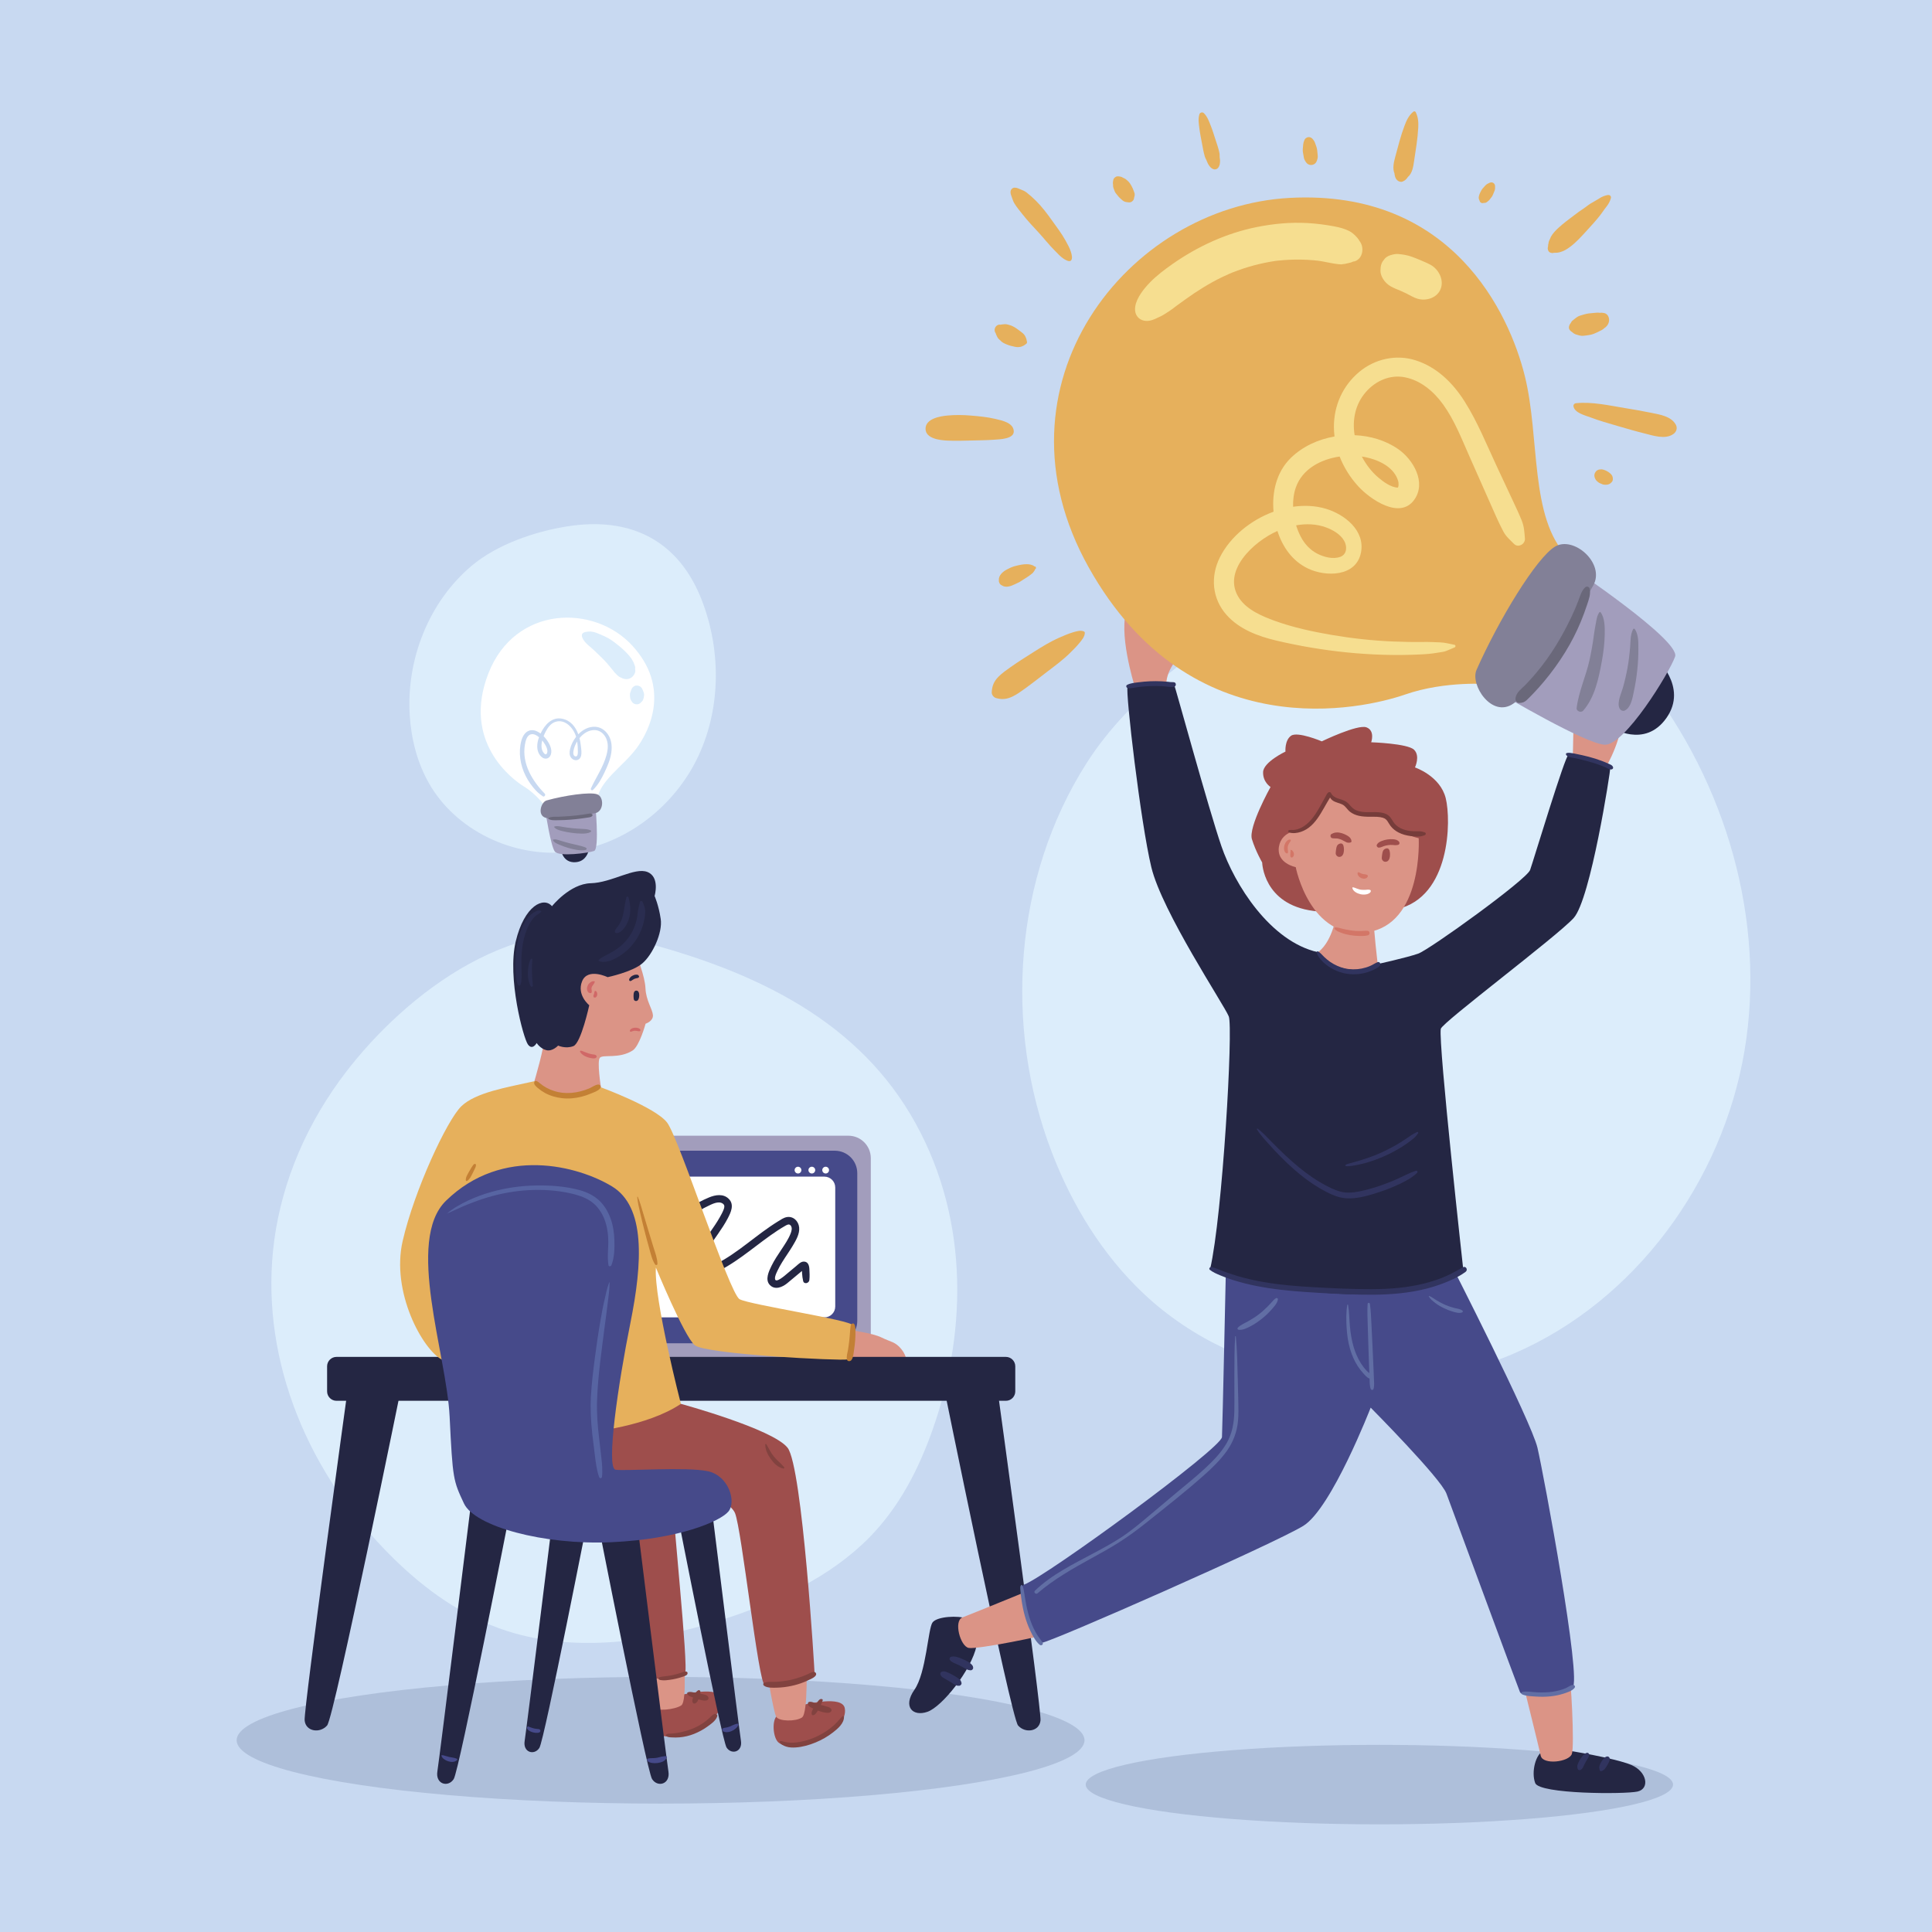 <?xml version="1.0" encoding="utf-8"?>
<!-- Generator: Adobe Illustrator 27.5.0, SVG Export Plug-In . SVG Version: 6.00 Build 0)  -->
<svg version="1.1" xmlns="http://www.w3.org/2000/svg" xmlns:xlink="http://www.w3.org/1999/xlink" x="0px" y="0px"
	 viewBox="0 0 500 500" style="enable-background:new 0 0 500 500;" xml:space="preserve">
<g id="BACKGROUND">
	<rect style="fill:#C8D9F1;" width="500" height="500"/>
	<path style="fill:#DCEDFB;" d="M281.215,197.483c-18.788,29.464-21.527,68.031-9.032,100.665
		c5.251,13.714,13.105,26.562,23.787,36.639c24.907,23.496,64.33,29.069,95.778,15.525c31.448-13.544,54.047-44.578,59.724-78.345
		c5.677-33.766-4.84-69.406-25.985-96.337c-25.031-31.881-58.408-37.458-94.551-19.537
		C312.424,165.273,292.425,179.903,281.215,197.483z"/>
	<path style="fill:#DCEDFB;" d="M122.007,146.473c-11.055,9.335-16.885,24.244-15.964,38.683c0.387,6.068,1.911,12.114,4.893,17.413
		c6.953,12.355,21.852,19.411,35.952,17.929c14.099-1.482,26.854-10.969,33.255-23.618c6.401-12.649,6.631-28.033,1.588-41.283
		c-5.97-15.685-18.478-21.999-34.973-19.364C138.311,137.582,128.603,140.903,122.007,146.473z"/>
	<path style="fill:#DCEDFB;" d="M70.641,323.878c-2.818,28.486,9.018,57.609,31.049,79.292c8.142,8.013,17.878,15.197,29.561,18.941
		c17.602,5.641,37.515,2.832,55.137-2.763c14.591-4.633,28.672-11.336,38.621-21.48c7.865-8.019,12.795-17.823,16.325-27.804
		c9.465-26.765,9.142-56.72-5.718-81.671c-15.224-25.563-42.306-38.032-73.602-45.705c-30.375-7.447-59.497,16.742-74.205,37.079
		C78.175,293.087,72.181,308.311,70.641,323.878z"/>
</g>
<g id="OBJECTS">
	<ellipse style="fill:#AEBFDA;" cx="170.955" cy="450.374" rx="109.713" ry="16.397"/>
	<ellipse style="fill:#AEBFDA;" cx="356.981" cy="461.852" rx="75.999" ry="10.286"/>
	<g>
		<path style="fill:#A29DBC;" d="M154.541,351.526h65.013c3.208,0,5.809-2.601,5.809-5.809V299.73c0-3.208-2.601-5.809-5.809-5.809
			h-65.013c-3.208,0-5.809,2.601-5.809,5.809v45.987C148.733,348.925,151.333,351.526,154.541,351.526z"/>
		<path style="fill:#464A8A;" d="M158.044,347.642h58.008c3.208,0,5.809-2.601,5.809-5.809v-38.22c0-3.208-2.601-5.809-5.809-5.809
			h-58.008c-3.208,0-5.809,2.601-5.809,5.809v38.22C152.235,345.042,154.835,347.642,158.044,347.642z"/>
		<path style="fill:#FFFFFF;" d="M160.745,340.934h52.605c1.551,0,2.809-1.258,2.809-2.809v-30.804c0-1.551-1.258-2.809-2.809-2.809
			h-52.605c-1.551,0-2.809,1.258-2.809,2.809v30.804C157.936,339.677,159.194,340.934,160.745,340.934z"/>
		<path style="fill:#242643;" d="M209.464,328.393c-0.052-0.876-0.325-1.867-1.398-1.896c-0.815-0.022-1.456,0.692-2.03,1.17
			c-0.78,0.65-1.56,1.3-2.341,1.95c-0.284,0.236-3.069,2.774-3.132,1.279c-0.029-0.693,0.398-1.499,0.685-2.111
			c0.343-0.73,0.742-1.433,1.164-2.12c0.887-1.444,1.885-2.817,2.751-4.274c0.827-1.39,1.829-3.062,1.656-4.742
			c-0.168-1.632-1.536-2.984-3.239-2.656c-0.809,0.156-1.551,0.683-2.24,1.107c-0.686,0.423-1.361,0.865-2.027,1.32
			c-5.317,3.634-10.148,8.274-16.201,10.702c-0.532,0.213-1.173,0.496-1.764,0.404c-0.597-0.092-0.311-0.69-0.177-1.117
			c0.473-1.509,1.226-2.911,2.059-4.25c1.641-2.634,3.637-5.044,5.083-7.799c0.821-1.566,1.796-3.579,0.305-5.08
			c-1.417-1.426-3.474-1.071-5.145-0.375c-3.519,1.466-6.784,3.65-9.317,6.51c-0.624,0.704,0.185,1.943,1.057,1.37
			c0.232-0.152,0.473-0.289,0.712-0.429c0.131-0.076,0.194-0.222,0.191-0.364c2.096-1.919,4.397-3.575,6.973-4.804
			c1.077-0.514,2.851-1.513,3.992-0.677c0.533,0.391,0.414,0.942,0.205,1.494c-0.269,0.711-0.647,1.392-1.021,2.052
			c-1.469,2.592-3.372,4.903-4.914,7.45c-0.738,1.219-1.386,2.496-1.869,3.839c-0.491,1.367-0.785,3.149,0.824,3.879
			c1.294,0.588,2.711,0.035,3.925-0.48c1.381-0.585,2.712-1.274,4-2.043c2.623-1.566,5.056-3.423,7.489-5.264
			c2.412-1.824,4.836-3.668,7.462-5.177c0.483-0.278,1.046-0.621,1.461-0.084c0.465,0.601,0.208,1.457-0.042,2.089
			c-0.569,1.434-1.471,2.753-2.318,4.034c-0.93,1.407-1.891,2.803-2.629,4.324c-0.683,1.408-1.73,3.58-0.406,4.943
			c1.318,1.355,3.192,0.569,4.428-0.422c0.774-0.62,1.527-1.268,2.289-1.903c0.36-0.3,0.72-0.6,1.08-0.9
			c0.167-0.139,0.333-0.277,0.5-0.416c0.012,0.222,0.024,0.445,0.036,0.667c0.035,0.652,0.134,1.259,0.268,1.897
			c0.203,0.972,1.531,0.643,1.616-0.219C209.565,330.3,209.521,329.366,209.464,328.393z"/>
		<path style="fill:#DB9486;" d="M219.55,344.16c0,0,6.21,0.793,8.588,1.982c2.378,1.189,3.567,1.057,5.153,3.039
			c1.586,1.982,1.321,3.699,1.321,3.699l-16.911-0.132L219.55,344.16z"/>
		<path style="fill:#242643;" d="M89.939,359.882c0,0-11.362,82.444-11.098,85.35c0.264,2.907,3.964,3.435,5.813,1.321
			c1.85-2.114,19.554-89.314,19.554-89.314L89.939,359.882z"/>
		<path style="fill:#242643;" d="M258.187,359.882c0,0,11.362,82.444,11.098,85.35c-0.264,2.907-3.964,3.435-5.813,1.321
			c-1.85-2.114-19.554-89.314-19.554-89.314L258.187,359.882z"/>
		<path style="fill:#242643;" d="M87.09,362.525h173.227c1.346,0,2.436-1.091,2.436-2.436v-6.49c0-1.345-1.091-2.436-2.436-2.436
			H87.09c-1.346,0-2.436,1.091-2.436,2.436v6.49C84.654,361.434,85.744,362.525,87.09,362.525z"/>
		<path style="fill:#FFFFFF;" d="M141.202,208.868c0,0-2.231-3.255-5.549-5.285c-3.318-2.03-16.119-11.759-9.248-29.331
			c6.87-17.572,27.349-17.969,37.258-7.135c9.909,10.834,4.492,21.932,1.057,26.556c-3.435,4.624-9.645,8.456-10.173,13.344
			C154.017,211.906,141.202,208.868,141.202,208.868z"/>
		<path style="fill:#242643;" d="M145.165,219.834c0,0,0.396,3.567,3.832,3.303c3.435-0.264,3.567-4.228,3.567-4.228
			L145.165,219.834z"/>
		<path style="fill:#A29DBC;" d="M141.202,210.321c0,0,1.321,8.588,2.378,10.041c1.057,1.453,8.72,0.396,10.173-0.132
			c1.453-0.528,0.264-12.551,0.264-12.551L141.202,210.321z"/>
		<path style="fill:#9E4E4C;" d="M200.876,444.281c-1.145,1.48-0.749,5.708,0.705,6.765c4.373,3.179,18.243-2.989,17.043-8.985
			c-0.661-3.303-9.645-1.057-11.098-0.793C206.073,441.533,200.876,444.281,200.876,444.281z"/>
		<path style="fill:#DB9486;" d="M198.542,433.023c0,0,1.648,10.023,2.334,11.258c0.687,1.236,5.027,1.302,6.674,0.204
			c1.648-1.098,1.152-14.757,1.152-14.757L198.542,433.023z"/>
		<path style="fill:#9E4E4C;" d="M169.035,441.771c-1.145,1.48-0.749,5.708,0.705,6.765c4.373,3.179,18.243-2.989,17.043-8.985
			c-0.661-3.303-9.645-1.057-11.098-0.793C174.232,439.023,169.035,441.771,169.035,441.771z"/>
		<path style="fill:#DB9486;" d="M166.701,430.513c0,0,1.648,10.023,2.334,11.258c0.686,1.236,5.629,0.686,7.277-0.412
			c1.647-1.098,0.549-14.141,0.549-14.141L166.701,430.513z"/>
		<path style="fill:#9E4E4C;" d="M158.774,394.234c0,0,7.254,37.918,7.135,39.504c-0.119,1.587,10.306,0.264,11.362-0.661
			c1.057-0.925-3.567-44.261-3.039-44.393C174.76,388.553,158.774,394.234,158.774,394.234z"/>
		<path style="fill:#9E4E4C;" d="M176.214,363.318c0,0,23.782,6.474,27.613,11.362c3.832,4.888,7.003,57.869,7.003,58.794
			c0,0.925-11.363,2.775-12.948,2.51c-1.585-0.264-5.945-40.297-7.663-44.393c-1.717-4.096-14.269-7.531-14.269-7.531l-27.878-1.586
			c0,0,3.171-13.741,3.699-14.533c0.529-0.793,16.251-6.606,16.251-6.606L176.214,363.318z"/>
		<path style="fill:#E6B05C;" d="M138.295,279.817c-7.135,1.585-15.194,2.907-18.893,6.474c-3.699,3.567-12.155,21.668-15.194,34.88
			c-3.039,13.212,5.153,28.076,10.173,30.718c5.021,2.642,38.315,18.695,38.315,18.695s14.665-1.321,23.518-7.267
			c0,0-7.003-27.085-6.474-35.276c0,0,7.267,17.704,10.041,20.082c2.775,2.378,38.051,4.096,39.504,3.699
			c1.453-0.396,1.453-7.531,1.321-8.852c-0.132-1.321-26.556-5.285-29.199-6.738c-2.642-1.453-15.722-41.75-18.761-45.714
			c-3.039-3.964-17.121-9.116-17.121-9.116s-9.7-2.642-10.228-2.642C144.769,278.76,138.295,279.817,138.295,279.817z"/>
		<path style="fill:#242643;" d="M121.912,388.949c0,0-8.192,66.193-8.72,69.496c-0.529,3.303,2.774,4.228,4.228,1.982
			c1.453-2.246,14.533-69.099,14.533-69.099L121.912,388.949z"/>
		<path style="fill:#242643;" d="M143.642,387.904c0,0-7.386,59.686-7.863,62.665c-0.477,2.978,2.502,3.812,3.812,1.787
			c1.31-2.025,13.105-62.307,13.105-62.307L143.642,387.904z"/>
		<path style="fill:#242643;" d="M164.266,388.949c0,0,8.192,66.193,8.72,69.496c0.528,3.303-2.775,4.228-4.228,1.982
			c-1.453-2.246-14.533-69.099-14.533-69.099L164.266,388.949z"/>
		<path style="fill:#242643;" d="M184.075,389.304c0,0,7.214,58.292,7.679,61.201c0.465,2.909-2.443,3.723-3.723,1.745
			c-1.28-1.978-12.799-60.852-12.799-60.852L184.075,389.304z"/>
		<path style="fill:#DB9486;" d="M164.744,247.315c0,0,2.169,5.285,2.305,8.456c0.136,3.171,1.792,5.333,1.928,6.918
			c0.135,1.585-1.898,2.246-1.898,2.246s-1.587,5.804-3.354,6.932c-3.503,2.236-7.657,0.948-8.47,1.873
			c-0.813,0.925,0.271,7.663,0.271,7.663s-10.757,4.756-17.231-1.585c0,0,2.725-9.116,2.725-12.155
			c0-3.039-0.271-10.966-0.271-11.891c0-0.925,1.762-6.87,2.847-7.927c1.085-1.057,7.456-2.907,9.761-3.171
			C155.661,244.408,164.744,247.315,164.744,247.315z"/>
		<path style="fill:#242643;" d="M157.255,252.889c0,0-5.153-2.51-6.606,1.057c-1.453,3.567,1.85,6.21,1.85,6.21
			s-2.114,9.777-4.096,10.57s-3.964-0.132-3.964-0.132s-1.453,1.585-3.039,1.189c-1.585-0.396-2.51-1.85-2.51-1.85
			s-1.057,1.982-2.246,0.396c-1.189-1.585-5.417-17.308-3.171-26.689c2.246-9.381,7.267-11.627,9.381-9.116
			c0,0,4.624-5.813,10.041-5.946c5.417-0.132,11.362-4.228,14.665-2.907c3.303,1.321,1.85,6.21,1.85,6.21s1.057,2.378,1.585,5.945
			c0.529,3.567-2.114,9.249-4.756,11.495C163.596,251.567,157.255,252.889,157.255,252.889z"/>
		<path style="fill:#464A8A;" d="M115.438,310.733c-10.571,10.285,0.132,39.636,0.925,55.887
			c0.793,16.251,0.925,16.515,3.699,22.461c2.774,5.945,20.611,10.834,38.183,10.041c17.572-0.793,28.142-5.417,30.256-7.927
			c2.114-2.51,0.132-9.249-5.285-10.438c-5.417-1.189-21.404,0-23.914-0.396c-2.51-0.396,0.661-22.196,3.832-37.919
			c3.171-15.722,3.964-30.124-4.756-35.408C149.657,301.749,130.104,296.464,115.438,310.733z"/>
		<path style="fill:#828097;" d="M141.466,207.15c-1.423,0.395-2.51,3.832-0.264,4.492c2.246,0.661,10.57-0.793,12.816-1.189
			c2.246-0.396,2.378-4.228,0.529-4.888C152.696,204.904,146.222,205.829,141.466,207.15z"/>
		<path style="fill:#D06867;" d="M154.362,273.245c-0.201-0.351-0.705-0.32-1.043-0.386c-0.347-0.067-0.692-0.141-1.029-0.248
			c-0.325-0.104-0.639-0.23-0.959-0.347c-0.162-0.06-0.327-0.156-0.493-0.195c-0.166-0.039-0.322-0.126-0.489-0.156
			c-0.18-0.032-0.304,0.132-0.228,0.297c0.073,0.159,0.215,0.283,0.317,0.424c0.113,0.157,0.299,0.263,0.449,0.382
			c0.319,0.253,0.72,0.434,1.101,0.57c0.379,0.135,0.763,0.232,1.162,0.281c0.391,0.048,0.965,0.139,1.211-0.25
			C154.432,273.505,154.426,273.356,154.362,273.245z"/>
		<g>
			<path style="fill:#D06867;" d="M153.158,255.438c0.006-0.01,0.012-0.026,0.015-0.04c-0.001,0.002-0.002,0.005-0.004,0.007
				C153.166,255.416,153.163,255.426,153.158,255.438z"/>
			<path style="fill:#D06867;" d="M153.915,253.99c-0.052-0.039-0.089-0.041-0.153-0.04c-0.008,0-0.007,0.001-0.01,0.001
				c-0.005-0.001-0.007-0.002-0.022-0.003c-0.029-0.004-0.056,0.003-0.083,0.005c-0.029-0.003-0.057-0.007-0.087-0.008
				c0.068,0.002-0.07-0.007-0.072-0.007c-0.098-0.003-0.181,0.028-0.27,0.064c-0.166,0.067-0.31,0.136-0.452,0.245
				c-0.275,0.21-0.517,0.47-0.663,0.789c-0.136,0.299-0.211,0.638-0.179,0.968c0.019,0.2,0.062,0.388,0.161,0.566
				c0.045,0.081,0.107,0.177,0.171,0.24c0.081,0.081,0.167,0.116,0.26,0.14c0.024,0.013,0.049,0.027,0.074,0.038
				c0.143,0.064,0.293,0.074,0.423-0.03c0.039-0.031,0.061-0.077,0.086-0.12c-0.002,0.038,0.013,0.016,0.042-0.058
				c0-0.001,0.001-0.001,0.001-0.002c0.003-0.008,0.004-0.009,0.008-0.018c0.018-0.067,0.018-0.135,0-0.202
				c-0.006-0.027-0.013-0.053-0.02-0.079c0.003-0.054,0.023-0.106,0.011-0.163c-0.006-0.028-0.015-0.058-0.023-0.085
				c-0.006-0.02-0.014-0.101-0.006-0.014c0.011,0.122-0.013-0.095-0.01-0.072c-0.004-0.031-0.009-0.063-0.015-0.095
				c0-0.005,0-0.002,0-0.009c-0.002-0.025-0.005-0.049-0.007-0.074c-0.004-0.049-0.005-0.099-0.004-0.149
				c0.001-0.023,0.003-0.047,0.004-0.07c0.021-0.098,0.043-0.195,0.074-0.291c0.002-0.005,0.004-0.013,0.007-0.02
				c-0.008,0.014-0.013,0.016,0.007-0.025c0.001-0.003,0.003-0.005,0.004-0.008c0.002-0.006,0.006-0.013,0.006-0.018
				c0,0.003-0.002,0.007-0.003,0.01c0.023-0.047,0.046-0.093,0.073-0.138c0.061-0.104,0.129-0.206,0.199-0.304
				c0.012-0.016,0.073-0.092,0.013-0.019c0.019-0.022,0.037-0.045,0.055-0.068c0.051-0.065,0.096-0.132,0.143-0.199
				c0.057-0.082,0.106-0.159,0.141-0.249c0.044-0.096,0.083-0.2,0.119-0.27C153.939,254.109,153.962,254.026,153.915,253.99z"/>
		</g>
		<g>
			<path style="fill:#D06867;" d="M154.456,256.776c-0.024-0.049-0.052-0.097-0.084-0.142c-0.035-0.05-0.073-0.095-0.126-0.126
				c-0.069-0.027-0.086-0.035-0.054-0.023c0.02,0.007,0.015,0.005-0.016-0.007c-0.036-0.013-0.069-0.017-0.107-0.014
				c-0.001-0.002-0.002-0.003-0.003-0.005c-0.059-0.077-0.166-0.016-0.132,0.073c-0.018,0.02-0.037,0.039-0.05,0.065
				c-0.011,0.019-0.015,0.026-0.016,0.026c-0.002,0.006-0.002,0.005-0.006,0.015c-0.02,0.048-0.026,0.096-0.03,0.147
				c-0.001,0,0-0.003-0.001,0.001c-0.004,0.015-0.006,0.031-0.009,0.046c-0.006,0.028-0.015,0.056-0.021,0.084
				c-0.006,0.027-0.009,0.051-0.013,0.079c-0.008,0.061-0.009,0.067-0.003,0.02c0.005-0.037,0.005-0.041,0.001-0.011
				c-0.006,0.03-0.012,0.059-0.019,0.089c-0.016,0.063-0.038,0.125-0.063,0.185c0.015-0.035,0.029-0.069,0.044-0.104
				c-0.046,0.105-0.079,0.212-0.123,0.318c0.015-0.035,0.03-0.071,0.045-0.106c-0.069,0.157-0.13,0.331-0.084,0.498
				c0.002,0.015,0.003,0.03,0.006,0.044c0.001-0.008,0.001-0.016,0.002-0.023c0,0,0,0.001,0,0.001
				c-0.003,0.015-0.002,0.031,0.003,0.046c0.005,0.04,0.018,0.08,0.039,0.115c0.052,0.087,0.152,0.1,0.246,0.093
				c0.101,0.013,0.199,0.012,0.292-0.045c0.046-0.029,0.089-0.065,0.128-0.103c0.064-0.064,0.114-0.134,0.15-0.216
				c0.044-0.101,0.085-0.193,0.1-0.301c0.01-0.077,0.017-0.153,0.014-0.231C154.56,257.09,154.532,256.93,154.456,256.776z"/>
			<path style="fill:#D06867;" d="M153.869,256.621C153.883,256.588,153.866,256.622,153.869,256.621L153.869,256.621z"/>
		</g>
		<path style="fill:#5764A2;" d="M159.005,321.016c-0.058-1.958-0.34-3.935-1.031-5.776c-0.63-1.68-1.558-3.292-2.877-4.527
			c-1.396-1.308-3.163-2.17-4.994-2.684c-3.654-1.024-7.658-1.292-11.439-1.225c-3.843,0.067-7.704,0.612-11.407,1.645
			c-2.069,0.577-4.102,1.31-6.048,2.222c-1.908,0.895-3.864,1.98-5.476,3.348c-0.014,0.012,0.004,0.03,0.018,0.024
			c1.724-0.731,3.394-1.581,5.136-2.277c1.697-0.678,3.413-1.313,5.164-1.838c3.498-1.049,7.1-1.715,10.748-1.915
			c3.671-0.201,7.358,0.033,10.948,0.847c1.754,0.398,3.511,0.948,5.024,1.946c1.443,0.951,2.53,2.333,3.281,3.876
			c0.885,1.822,1.264,3.857,1.357,5.868c0.105,2.289-0.311,4.616,0.066,6.885c0.071,0.426,0.641,0.322,0.764,0
			C159.006,325.432,159.068,323.138,159.005,321.016z"/>
		<path style="fill:#5764A2;" d="M157.654,331.89c-0.599,1.578-0.9,3.222-1.283,4.859c-0.382,1.632-0.668,3.29-0.958,4.941
			c-0.565,3.219-1.037,6.456-1.461,9.697c-0.433,3.313-0.835,6.645-1.024,9.982c-0.186,3.271-0.004,6.519,0.357,9.772
			c0.204,1.84,0.43,3.678,0.67,5.514c0.248,1.898,0.454,3.84,1.119,5.64c0.147,0.399,0.671,0.314,0.718-0.097
			c0.193-1.682,0.012-3.382-0.171-5.061c-0.175-1.603-0.367-3.204-0.555-4.805c-0.389-3.291-0.666-6.577-0.549-9.894
			c0.229-6.527,1.206-13.035,2.023-19.508c0.232-1.838,0.503-3.672,0.715-5.512c0.211-1.832,0.511-3.666,0.512-5.514
			C157.767,331.837,157.676,331.832,157.654,331.89z"/>
		<path style="fill:#464A8A;" d="M118.232,455.164c-0.127-0.059-0.268-0.093-0.395-0.144c-0.175-0.07-0.356-0.092-0.54-0.133
			c-0.088-0.019-0.176-0.034-0.264-0.05c-0.056-0.01-0.11-0.02-0.167-0.028c-0.034-0.005-0.05-0.007-0.063-0.009
			c0.009,0.001,0.018,0.002-0.009-0.001c-0.18-0.028-0.36-0.061-0.538-0.099c-0.333-0.072-0.662-0.169-0.987-0.272
			c-0.158-0.05-0.317-0.091-0.475-0.142c-0.073-0.023-0.148-0.036-0.224-0.044c-0.069-0.007-0.168,0.023-0.231,0.002
			c-0.06-0.02-0.104,0.051-0.077,0.101c0.033,0.063,0.022,0.163,0.05,0.234c0.033,0.084,0.078,0.156,0.134,0.227
			c0.109,0.138,0.238,0.282,0.376,0.391c0.344,0.272,0.715,0.465,1.13,0.607c0.744,0.253,1.718,0.296,2.327-0.282
			C118.377,455.429,118.365,455.226,118.232,455.164z"/>
		<path style="fill:#464A8A;" d="M139.745,447.657c-0.154-0.171-0.344-0.179-0.558-0.199c-0.077-0.007-0.155-0.012-0.232-0.019
			c-0.031-0.003-0.062-0.006-0.093-0.009c-0.014-0.001-0.014-0.001-0.021-0.001c-0.002,0,0,0-0.002,0
			c-0.068-0.011-0.137-0.024-0.205-0.034c-0.047-0.006-0.094-0.013-0.142-0.019c0.057,0.008,0.066,0.009,0.026,0.003
			c-0.03-0.006-0.061-0.01-0.092-0.015c-0.145-0.026-0.288-0.058-0.43-0.098c-0.264-0.075-0.53-0.16-0.787-0.258
			c-0.019-0.007-0.02-0.008-0.029-0.011c-0.002-0.001-0.001-0.001-0.013-0.006c-0.055-0.023-0.11-0.053-0.167-0.068
			c-0.024-0.006-0.026-0.007-0.027-0.008c-0.003-0.003-0.002-0.002-0.006-0.004c-0.054-0.04-0.115-0.076-0.18-0.094
			c-0.007-0.002-0.034-0.006-0.058-0.01c0.029,0,0.051-0.003-0.031-0.005c0,0-0.003,0-0.003,0c0,0,0.001,0,0.002,0
			c-0.003,0-0.002,0-0.005,0c-0.158-0.003-0.272,0.136-0.307,0.279c-0.05,0.208,0.066,0.405,0.201,0.553
			c0.117,0.128,0.298,0.233,0.445,0.325c0.169,0.106,0.347,0.189,0.535,0.258c0.34,0.125,0.701,0.215,1.063,0.238
			c0.169,0.01,0.341,0.016,0.509-0.001c0.102-0.01,0.212-0.021,0.312-0.045c0.161-0.039,0.267-0.134,0.354-0.27
			C139.905,447.984,139.859,447.785,139.745,447.657z"/>
		<path style="fill:#464A8A;" d="M172.322,454.49c-0.054,0.002-0.106,0.014-0.159,0.022c-0.148-0.032-0.307,0.002-0.466,0.033
			c-0.321,0.006-0.624,0.105-0.942,0.192c-0.338,0.092-0.683,0.175-1.032,0.22c-0.025,0.002-0.128,0.013-0.141,0.014
			c-0.102,0.009-0.204,0.015-0.307,0.019c-0.179,0.007-0.357,0.02-0.536,0.021c-0.177,0.001-0.354,0.009-0.531,0.018
			c-0.19,0.01-0.356,0.069-0.537,0.098c-0.24,0.039-0.332,0.408-0.148,0.56c0.092,0.076,0.156,0.164,0.26,0.234
			c0.1,0.068,0.21,0.11,0.321,0.155c0.205,0.083,0.402,0.14,0.62,0.175c0.478,0.077,0.949,0.079,1.429,0.018
			c0.507-0.064,0.982-0.191,1.444-0.411c0.092-0.044,0.181-0.09,0.266-0.147c0.146-0.099,0.234-0.205,0.347-0.334
			c0.11-0.125,0.218-0.234,0.257-0.375c0.028-0.038,0.06-0.073,0.082-0.116C172.635,454.717,172.532,454.482,172.322,454.49z"/>
		<path style="fill:#464A8A;" d="M190.875,446.086c-0.162-0.001-0.308,0.081-0.456,0.105c-0.202,0.032-0.377,0.151-0.558,0.201
			c-0.197,0.055-0.393,0.179-0.581,0.261c-0.085,0.038-0.171,0.075-0.256,0.113c-0.07,0.031-0.082,0.035-0.201,0.079
			c-0.321,0.117-0.699,0.222-1,0.27c-0.14,0.022-0.373,0.033-0.547,0.095c-0.214,0.076-0.431,0.22-0.385,0.477
			c0.089,0.495,0.741,0.582,1.145,0.594c0.443,0.014,0.905-0.109,1.31-0.282c0.379-0.162,0.723-0.375,1.037-0.643
			c0.085-0.073,0.138-0.157,0.218-0.217c0.081-0.061,0.176-0.148,0.227-0.235c0.001-0.001,0.037-0.089,0.041-0.108
			c0.027-0.042,0.066-0.082,0.097-0.12c0.069-0.087,0.12-0.161,0.155-0.267C191.173,446.248,191.034,446.087,190.875,446.086z"/>
		<path style="fill:#81423F;" d="M214.773,441.962c-0.176-0.116-0.519-0.224-0.701-0.275c-0.288-0.081-0.571-0.181-0.865-0.255
			c-0.239-0.06-0.476-0.122-0.712-0.191c-0.023-0.007-0.045-0.015-0.068-0.022c0.049-0.101,0.101-0.201,0.146-0.303
			c0.042-0.097,0.082-0.194,0.118-0.293c0.012-0.033,0.022-0.066,0.034-0.098c0.011-0.028,0.014-0.036,0.017-0.044
			c-0.006,0.016-0.013,0.035,0.006-0.005c0.037-0.08,0.063-0.163,0.097-0.244c0.017-0.04,0.004-0.021,0-0.012
			c0.007-0.016,0.068-0.126,0.053-0.099c0.068-0.12,0.033-0.293-0.094-0.36c-0.624-0.328-1.135,0.538-1.434,0.989
			c-0.024,0.036-0.047,0.073-0.071,0.109c-0.083-0.028-0.169-0.051-0.252-0.08c-0.524-0.183-1.032-0.431-1.598-0.345
			c-0.359,0.055-0.463,0.512-0.319,0.784c0.256,0.484,0.85,0.741,1.324,0.965c0.006,0.003,0.013,0.005,0.019,0.008
			c-0.056,0.1-0.119,0.195-0.173,0.297c-0.169,0.318-0.316,0.74-0.24,1.104c0.029,0.141,0.11,0.26,0.256,0.299
			c0.168,0.045,0.358-0.06,0.5-0.144c0.14-0.083,0.285-0.258,0.394-0.379c0.136-0.151,0.239-0.347,0.347-0.519
			c0.035-0.056,0.063-0.117,0.097-0.174c0.089,0.033,0.172,0.077,0.262,0.108c0.494,0.169,0.999,0.332,1.515,0.421
			c0.214,0.037,0.198,0.017,0.395,0.043c0.219,0.03,0.388,0.055,0.608,0.016c0.267-0.048,0.595-0.145,0.731-0.467
			C215.315,442.443,215.045,442.143,214.773,441.962z"/>
		<g>
			<path style="fill:#81423F;" d="M179.606,440.862c-0.002,0-0.004-0.001-0.007-0.002
				C179.581,440.858,179.59,440.86,179.606,440.862z"/>
			<path style="fill:#81423F;" d="M179.623,440.865c-0.017-0.003-0.009-0.001-0.017-0.003c0.013,0.001,0.024,0.01,0.037,0.01
				C179.681,440.873,179.675,440.871,179.623,440.865z"/>
			<path style="fill:#81423F;" d="M183.194,439.018c-0.331-0.38-0.946-0.479-1.416-0.581c-0.175-0.038-0.35-0.072-0.525-0.107
				c0.033-0.162,0.055-0.322,0.022-0.49c-0.01-0.051-0.012-0.059-0.007-0.023c0-0.075-0.019-0.145-0.057-0.21
				c-0.049-0.084-0.142-0.167-0.241-0.19c-0.165-0.038-0.297,0.015-0.416,0.12c-0.219,0.135-0.378,0.332-0.516,0.553
				c-0.382-0.078-0.766-0.158-1.151-0.208c-0.233-0.031-0.443-0.012-0.673,0.027c-0.129,0.022-0.407,0.126-0.384,0.313
				c0.052,0.428,0.51,0.69,0.876,0.851c0.223,0.098,0.456,0.172,0.685,0.259c-0.109,0.232-0.21,0.475-0.21,0.718
				c0.004,0.032,0.006,0.048,0.009,0.072c-0.007,0.047-0.018,0.094-0.011,0.141c0.005,0.115,0.037,0.261,0.097,0.363
				c0.039,0.066,0.123,0.159,0.194,0.201c0.04,0.023,0.085,0.029,0.13,0.035c0.021,0.003,0.051,0.007,0.115,0.016
				c0.092,0,0.177-0.023,0.257-0.069c0.089-0.041,0.177-0.097,0.247-0.166c0.072-0.087,0.1-0.124,0.091-0.12
				c0.045-0.043,0.099-0.076,0.131-0.131c0.044-0.063,0.086-0.129,0.123-0.196c0.071-0.13,0.12-0.275,0.182-0.414
				c0.235,0.068,0.468,0.145,0.707,0.198c0.524,0.117,1.119,0.25,1.62-0.005C183.441,439.783,183.436,439.296,183.194,439.018z"/>
		</g>
		<path style="fill:#81423F;" d="M184.836,443.6c-0.523,0.248-0.924,0.733-1.349,1.117c-0.424,0.384-0.867,0.742-1.336,1.07
			c-0.984,0.687-2.051,1.265-3.174,1.689c-1.098,0.415-2.211,0.725-3.365,0.941c-0.569,0.107-1.145,0.178-1.722,0.221
			c-0.48,0.036-1.107-0.054-1.488,0.277c-0.101,0.088-0.075,0.237,0,0.329c0.32,0.391,1.02,0.363,1.488,0.396
			c0.66,0.046,1.32,0.037,1.98-0.019c1.275-0.107,2.559-0.414,3.746-0.89c1.171-0.469,2.29-1.057,3.318-1.79
			c0.953-0.679,2.303-1.58,2.685-2.738C185.777,443.724,185.226,443.416,184.836,443.6z"/>
		<path style="fill:#81423F;" d="M218.081,444.141c-0.585,0.513-1.046,1.123-1.587,1.688c-0.516,0.538-1.087,1.033-1.677,1.487
			c-1.282,0.986-2.714,1.811-4.21,2.426c-1.44,0.592-2.98,1.03-4.529,1.203c-0.74,0.083-1.475,0.089-2.215-0.003
			c-0.385-0.047-0.765-0.126-1.141-0.223c-0.283-0.073-0.515-0.176-0.806-0.126c-0.087,0.015-0.124,0.116-0.109,0.192
			c0.13,0.647,1.075,1.038,1.629,1.223c0.801,0.268,1.71,0.288,2.545,0.228c1.731-0.125,3.468-0.621,5.068-1.277
			c1.635-0.67,3.157-1.543,4.553-2.627c1.248-0.969,2.858-2.342,2.824-4.049C218.422,444.102,218.211,444.027,218.081,444.141z"/>
		<path style="fill:#81423F;" d="M176.788,432.717c-1.066,0.405-2.176,0.706-3.298,0.909c-0.613,0.111-1.231,0.17-1.849,0.249
			c-0.262,0.033-1.355,0.106-1.251,0.559c0.091,0.397,0.871,0.405,1.188,0.425c0.578,0.037,1.172-0.046,1.744-0.123
			c1.139-0.153,2.252-0.412,3.337-0.792c0.422-0.147,1.267-0.344,1.287-0.907C177.968,432.405,177.142,432.583,176.788,432.717z"/>
		<path style="fill:#81423F;" d="M210.653,432.695c-0.546-0.006-1.018,0.305-1.502,0.529c-0.521,0.241-1.05,0.461-1.59,0.656
			c-1.068,0.385-2.16,0.707-3.272,0.936c-1.113,0.228-2.245,0.374-3.38,0.428c-0.987,0.047-2.276-0.13-3.184,0.297
			c-0.31,0.146-0.22,0.544,0,0.711c0.833,0.629,2.405,0.545,3.396,0.514c1.206-0.037,2.406-0.181,3.587-0.427
			c1.147-0.24,2.275-0.569,3.361-1.011c0.554-0.225,1.101-0.466,1.636-0.733c0.53-0.264,1.127-0.517,1.438-1.042
			C211.367,433.176,211.081,432.7,210.653,432.695z"/>
		<path style="fill:#81423F;" d="M202.921,379.676c-0.44-0.461-0.858-0.93-1.334-1.358c-0.467-0.421-0.897-0.876-1.299-1.36
			c-0.807-0.97-1.319-2.112-1.953-3.191c-0.078-0.134-0.291-0.076-0.291,0.079c-0.002,1.346,0.672,2.664,1.432,3.738
			c0.395,0.558,0.856,1.087,1.376,1.533c0.55,0.473,1.152,0.756,1.846,0.94C202.922,380.117,203.078,379.841,202.921,379.676z"/>
		<path style="fill:#C38035;" d="M154.704,280.684c-0.757,0.109-1.527,0.706-2.235,1.004c-0.735,0.309-1.494,0.562-2.267,0.758
			c-1.535,0.391-3.136,0.534-4.713,0.355c-1.404-0.16-2.787-0.606-4.031-1.274c-0.629-0.338-1.209-0.738-1.754-1.198
			c-0.26-0.219-1.072-0.931-1.382-0.379c-0.347,0.616,0.428,1.251,0.836,1.6c0.575,0.493,1.199,0.93,1.862,1.296
			c1.375,0.758,2.914,1.188,4.469,1.365c1.664,0.189,3.362,0.027,4.984-0.378c0.839-0.209,1.657-0.491,2.454-0.824
			c0.751-0.314,1.849-0.66,2.366-1.313C155.684,281.205,155.318,280.596,154.704,280.684z"/>
		<path style="fill:#C38035;" d="M221.386,344.161c-0.015-0.425-0.048-1.966-0.852-1.604c-0.335,0.151-0.366,0.508-0.418,0.831
			c-0.064,0.4-0.084,0.803-0.118,1.206c-0.069,0.808-0.121,1.618-0.214,2.424c-0.091,0.793-0.201,1.585-0.334,2.372
			c-0.132,0.779-0.424,1.634-0.267,2.422c0.119,0.599,0.88,0.557,1.177,0.154c0.488-0.663,0.532-1.711,0.656-2.502
			c0.141-0.898,0.246-1.798,0.31-2.704C221.386,345.893,221.417,345.029,221.386,344.161z"/>
		<path style="fill:#C38035;" d="M169.123,322.801c-0.455-1.489-0.916-2.975-1.363-4.467c-0.435-1.453-0.867-2.907-1.306-4.358
			c-0.43-1.422-0.807-2.862-1.391-4.231c-0.031-0.073-0.156-0.036-0.149,0.04c0.124,1.446,0.47,2.861,0.795,4.272
			c0.35,1.518,0.715,3.03,1.106,4.538c0.381,1.468,0.768,2.934,1.182,4.392c0.399,1.403,0.729,3.024,1.547,4.253
			c0.171,0.257,0.607,0.173,0.603-0.164C170.13,325.636,169.54,324.164,169.123,322.801z"/>
		<path style="fill:#C38035;" d="M122.752,301.265c0.001-0.005,0.001-0.009,0.002-0.014c-0.2,0.093-0.316,0.287-0.439,0.461
			c-0.109,0.154-0.216,0.306-0.313,0.467c-0.213,0.355-0.43,0.709-0.632,1.07c-0.2,0.357-0.412,0.71-0.576,1.086
			c-0.151,0.346-0.306,0.791-0.238,1.17c0.027,0.15,0.2,0.176,0.313,0.127c0.19-0.082,0.337-0.25,0.472-0.403
			c0.122-0.137,0.249-0.281,0.354-0.443c0.224-0.348,0.401-0.727,0.592-1.094c0.186-0.356,0.355-0.722,0.53-1.084
			c0.17-0.351,0.408-0.792,0.351-1.19C123.138,301.208,122.907,301.179,122.752,301.265z"/>
		<path style="fill:#FFFFFF;" d="M206.966,302.067c-0.267-0.156-0.618-0.162-0.885,0c-0.001,0.001-0.003,0.002-0.004,0.003
			c-0.131,0.078-0.236,0.182-0.313,0.313c-0.079,0.136-0.119,0.283-0.119,0.441c0,0.307,0.167,0.6,0.432,0.754l0.004,0.003
			c0.271,0.158,0.613,0.159,0.885,0c0.266-0.156,0.434-0.448,0.434-0.757C207.4,302.515,207.232,302.223,206.966,302.067z"/>
		<path style="fill:#FFFFFF;" d="M210.543,302.067c-0.267-0.156-0.618-0.162-0.885,0c-0.001,0.001-0.003,0.002-0.004,0.003
			c-0.131,0.078-0.236,0.182-0.313,0.313c-0.079,0.136-0.119,0.283-0.119,0.441c0,0.307,0.167,0.6,0.432,0.754l0.004,0.003
			c0.271,0.158,0.613,0.159,0.885,0c0.266-0.156,0.434-0.448,0.434-0.757C210.977,302.515,210.81,302.223,210.543,302.067z"/>
		<path style="fill:#FFFFFF;" d="M214.121,302.067c-0.267-0.156-0.618-0.162-0.885,0c-0.001,0.001-0.003,0.002-0.004,0.003
			c-0.131,0.078-0.236,0.182-0.313,0.313c-0.079,0.136-0.119,0.283-0.119,0.441c0,0.307,0.167,0.6,0.432,0.754l0.004,0.003
			c0.271,0.158,0.613,0.159,0.885,0c0.267-0.156,0.434-0.448,0.434-0.757C214.555,302.515,214.387,302.223,214.121,302.067z"/>
		<path style="fill:#2A2D50;" d="M166.253,233.331c-0.124-0.267-0.576-0.199-0.634,0.083c-0.174,0.848-0.435,1.643-0.536,2.51
			c-0.099,0.855-0.208,1.694-0.432,2.528c-0.436,1.624-1.179,3.176-2.217,4.503c-0.984,1.258-2.198,2.319-3.567,3.139
			c-0.703,0.421-1.43,0.822-2.16,1.192c-0.674,0.342-1.331,0.682-1.835,1.263c-0.021,0.024-0.022,0.067,0.011,0.084
			c1.531,0.791,3.588-0.105,4.947-0.892c1.588-0.92,3.008-2.158,4.131-3.607c1.187-1.53,2.06-3.294,2.559-5.166
			c0.245-0.918,0.432-1.891,0.465-2.842C167.02,235.08,166.683,234.257,166.253,233.331z"/>
		<path style="fill:#2A2D50;" d="M162.643,232.218c-0.076-0.259-0.466-0.27-0.536,0c-0.438,1.679-0.539,3.439-1.015,5.111
			c-0.189,0.665-0.462,1.307-0.832,1.892c-0.188,0.297-0.395,0.582-0.601,0.866c-0.207,0.285-0.455,0.539-0.547,0.886l0.025-0.019
			c-0.071,0.267,0.069,0.5,0.367,0.533c0.759,0.085,1.556-0.687,1.984-1.235c0.538-0.687,0.929-1.445,1.209-2.271
			C163.339,236.087,163.199,234.109,162.643,232.218z"/>
		<path style="fill:#2A2D50;" d="M140.04,235.785c-0.593-0.434-1.571,0.118-2.073,0.463c-0.695,0.478-1.265,1.108-1.742,1.801
			c-1.071,1.553-1.76,3.428-2.176,5.257c-0.434,1.91-0.604,3.874-0.632,5.829c-0.014,0.977-0.003,1.955,0.061,2.93
			c0.031,0.475,0.067,0.965,0.154,1.433c0.048,0.262,0.112,0.536,0.177,0.794c0.058,0.229,0.172,0.351,0.25,0.561
			c0.106,0.286,0.558,0.343,0.639,0c0.052-0.222,0.153-0.374,0.184-0.604c0.033-0.247,0.048-0.503,0.07-0.751
			c0.036-0.406,0.038-0.816,0.036-1.224c-0.006-0.907-0.053-1.813-0.058-2.721c-0.01-1.792,0.07-3.602,0.391-5.369
			c0.317-1.744,0.84-3.469,1.696-5.027c0.396-0.721,0.848-1.403,1.433-1.986c0.459-0.459,1.285-0.734,1.616-1.287
			C140.087,235.847,140.071,235.807,140.04,235.785z"/>
		<path style="fill:#2A2D50;" d="M137.662,251.617c-0.02-0.574-0.013-1.146,0.021-1.719c0.018-0.294,0.021-0.589,0.047-0.882
			c0.011-0.126,0.027-0.248,0.03-0.374c-0.016-0.083-0.016-0.166-0.001-0.248c0.001-0.012-0.008-0.013-0.009-0.023
			c0.015-0.015,0.036-0.025,0.038-0.05c0.011-0.13-0.074-0.219-0.209-0.209c-0.234,0.017-0.344,0.32-0.416,0.494
			c-0.286,0.689-0.421,1.443-0.499,2.182c-0.078,0.745-0.075,1.486,0.008,2.231c0.089,0.801,0.32,1.499,0.67,2.219
			c0.128,0.265,0.583,0.142,0.561-0.152C137.816,253.933,137.703,252.774,137.662,251.617z"/>
		<path style="fill:#6A687A;" d="M153.293,210.756c-0.282-0.256-0.575-0.237-0.936-0.178c-0.498,0.081-0.996,0.167-1.496,0.24
			c-1.064,0.155-2.134,0.275-3.206,0.364c-1.007,0.084-2.016,0.137-3.025,0.184c-0.832,0.039-2.025-0.119-2.742,0.388
			c-0.033,0.024-0.055,0.083-0.015,0.114c0.69,0.534,1.824,0.4,2.648,0.398c1.047-0.002,2.09-0.056,3.133-0.139
			c1.013-0.081,2.024-0.191,3.031-0.328c0.501-0.068,1-0.142,1.499-0.223c0.441-0.072,0.922-0.087,1.146-0.527
			C153.377,210.955,153.374,210.83,153.293,210.756z"/>
		<path style="fill:#828097;" d="M152.882,214.91c-0.692-0.339-1.481-0.355-2.24-0.395c-0.827-0.044-1.653-0.092-2.477-0.174
			c-0.831-0.082-1.659-0.202-2.482-0.338c-0.696-0.116-1.548-0.339-2.229-0.075c-0.043,0.017-0.082,0.072-0.048,0.117
			c0.44,0.594,1.306,0.826,1.989,1.003c0.828,0.215,1.666,0.368,2.513,0.483c0.849,0.116,1.699,0.195,2.557,0.205
			c0.813,0.01,1.709-0.009,2.417-0.445C153.014,215.21,153.036,214.986,152.882,214.91z"/>
		<path style="fill:#828097;" d="M151.683,219.422c-0.31-0.201-0.734-0.309-1.087-0.417c-0.347-0.106-0.703-0.185-1.056-0.267
			c-0.736-0.17-1.472-0.337-2.205-0.52c-0.732-0.183-1.454-0.405-2.178-0.618c-0.634-0.187-1.384-0.519-2.041-0.289
			c-0.036,0.012-0.046,0.045-0.032,0.078c0.275,0.649,1.048,0.945,1.652,1.21c0.738,0.324,1.497,0.587,2.268,0.822
			c0.747,0.228,1.511,0.411,2.283,0.53c0.383,0.059,0.778,0.116,1.166,0.116c0.365,0,0.815,0.007,1.161-0.115
			C151.851,219.868,151.899,219.562,151.683,219.422z"/>
		<path style="fill:#C8D9F1;" d="M157.391,190.148c-0.758-1.16-1.941-1.987-3.349-2.059c-1.667-0.086-3.201,0.736-4.378,1.948
			c-0.705-1.941-1.995-3.611-4.198-4.037c-2.65-0.513-4.515,1.6-5.561,3.835c-0.711-0.539-1.529-0.918-2.378-0.862
			c-1.464,0.097-2.263,1.472-2.609,2.749c-0.405,1.499-0.47,3.086-0.268,4.621c0.408,3.102,1.93,6.001,4.064,8.267
			c0.523,0.555,1.122,1.021,1.744,1.46c0.408,0.288,0.855-0.336,0.522-0.676c-3.261-3.327-5.956-7.806-5.133-12.654
			c0.159-0.937,0.456-2.4,1.533-2.693c0.724-0.197,1.485,0.204,2.125,0.748c-0.04,0.108-0.08,0.217-0.116,0.324
			c-0.465,1.395-0.582,3.07,0.336,4.315c0.393,0.533,0.972,0.976,1.667,0.89c0.599-0.074,1.013-0.53,1.186-1.089
			c0.413-1.339-0.394-2.836-1.174-3.876c-0.208-0.277-0.451-0.563-0.72-0.839c0.161-0.405,0.34-0.803,0.54-1.183
			c0.556-1.053,1.304-2.115,2.484-2.51c2.554-0.855,4.72,1.612,5.371,3.803c0.006,0.019,0.009,0.039,0.014,0.059
			c-0.775,0.987-1.334,2.14-1.577,3.258c-0.155,0.714-0.19,1.519,0.274,2.13c0.402,0.529,1.109,0.826,1.75,0.572
			c1.337-0.532,0.889-2.642,0.774-3.718c-0.067-0.625-0.181-1.27-0.344-1.903c0.983-1.207,2.34-2.097,3.882-2.087
			c1.37,0.009,2.447,0.916,3.006,2.118c0.644,1.387,0.485,2.906,0.104,4.34c-0.83,3.12-2.693,5.728-4.024,8.622
			c-0.153,0.333,0.237,0.685,0.526,0.406c1.329-1.282,2.211-2.903,2.995-4.559c0.762-1.609,1.513-3.346,1.752-5.122
			C158.423,193.156,158.289,191.52,157.391,190.148z M140.639,192.029c0.475,0.663,1.436,2.18,0.845,3.031
			c-0.34,0.49-0.841-0.254-1.009-0.561c-0.298-0.545-0.364-1.162-0.328-1.773c0.021-0.371,0.091-0.737,0.179-1.099
			C140.442,191.766,140.549,191.902,140.639,192.029z M149.549,194.568c-0.004,0.405-0.01,1.305-0.632,1.182
			c-0.798-0.158-0.523-1.424-0.389-1.934c0.17-0.642,0.455-1.301,0.828-1.919C149.503,192.78,149.558,193.686,149.549,194.568z"/>
		<g>
			<path style="fill:#FFFFFF;" d="M158.573,173.417c0.064,0.083,0.128,0.167,0.192,0.25c0.001-0.002-0.007-0.011-0.008-0.014
				c-0.06-0.078-0.123-0.152-0.181-0.232C158.575,173.42,158.574,173.418,158.573,173.417z"/>
			<path style="fill:#DCEDFB;" d="M164.351,172.951c-0.069-0.438-0.057-0.431,0.037,0.023c0.196-0.051-0.422-1.547-0.405-1.511
				c-0.132-0.266-0.274-0.546-0.433-0.797c-0.437-0.69-1.046-1.376-1.628-1.956c-1.081-1.077-2.289-2.041-3.528-2.929
				c-1.172-0.84-2.556-1.406-3.889-1.939c-0.659-0.263-1.431-0.456-2.142-0.394c-0.641,0.056-1.83,0.129-1.781,1.054
				c0.032,0.606,0.495,1.243,0.878,1.698c0.382,0.454,0.825,0.823,1.278,1.202c0.943,0.791,1.798,1.675,2.692,2.518
				c0.886,0.834,1.711,1.733,2.469,2.685c0.19,0.239,0.387,0.471,0.58,0.707c0.008,0.01,0.048,0.054,0.094,0.105
				c-0.009-0.012-0.018-0.023-0.027-0.035c0.01,0.014,0.021,0.026,0.031,0.039c0.08,0.089,0.172,0.197,0.181,0.232
				c0.096,0.125,0.189,0.252,0.29,0.372c0.201,0.22,0.42,0.434,0.633,0.643c0.223,0.217,0.469,0.433,0.748,0.577
				c0.119,0.05,0.238,0.1,0.357,0.151c0.025,0.014,0.051,0.027,0.099,0.051c0.752,0.394,1.616,0.438,2.365,0
				c0.654-0.383,1.245-1.227,1.16-2.023C164.395,173.266,164.375,173.108,164.351,172.951z"/>
		</g>
		<path style="fill:#DCEDFB;" d="M166.601,179.233c-0.052-0.145-0.108-0.289-0.167-0.432c-0.073-0.177-0.147-0.353-0.224-0.529
			c-0.047-0.106-0.074-0.134-0.161-0.247c-0.123-0.159-0.277-0.316-0.459-0.41c-0.452-0.232-1.055-0.308-1.501,0
			c-0.101,0.069-0.245,0.168-0.331,0.254c-0.188,0.188-0.306,0.43-0.395,0.677c-0.027,0.076-0.049,0.153-0.075,0.229
			c-0.05,0.145-0.104,0.289-0.16,0.432c-0.11,0.275-0.12,0.578-0.094,0.87c0.014,0.155,0.028,0.306,0.049,0.461
			c0.037,0.273,0.023,0.249,0.129,0.5c0.049,0.116,0.11,0.235,0.184,0.345c0.23,0.472,0.635,0.812,1.181,0.886
			c0.283,0.038,0.539,0.005,0.802-0.106c0.26-0.11,0.454-0.282,0.623-0.496c0.024-0.02,0.051-0.041,0.072-0.061
			c0.219-0.201,0.378-0.52,0.463-0.805c0.021-0.07,0.035-0.143,0.05-0.215c0.017-0.081,0.033-0.162,0.048-0.243
			c0.03-0.174,0.066-0.37,0.06-0.546C166.687,179.621,166.661,179.401,166.601,179.233z"/>
		<g>
			<path style="fill:#242643;" d="M164.877,253.763c0.001,0.003,0.006,0.012,0.007,0.014
				C164.88,253.732,164.879,253.741,164.877,253.763z"/>
			<path style="fill:#242643;" d="M165.171,252.333c-0.049-0.032-0.109-0.054-0.166-0.066c-0.111-0.022-0.223-0.028-0.336-0.026
				c-0.187,0.004-0.381,0.022-0.558,0.083c-0.177,0.061-0.352,0.138-0.514,0.232c-0.174,0.102-0.33,0.228-0.465,0.377
				c-0.076,0.084-0.142,0.177-0.2,0.274c-0.07,0.118-0.097,0.23-0.114,0.365c-0.016,0.129,0.112,0.293,0.24,0.315
				c0.008,0.001,0.015,0.002,0.022,0.005c0.02,0.007,0.041,0.002,0.062,0l-0.011,0.005c0.008,0.001,0.016-0.005,0.024-0.005
				c0.017-0.002,0.033-0.003,0.049-0.009c0.077-0.015,0.156-0.05,0.219-0.088c0.013-0.01,0.026-0.02,0.039-0.03
				c0.05-0.039,0.052-0.04,0.005-0.004c0.001,0.001,0.032-0.023,0.034-0.025c0.035-0.024,0.071-0.046,0.106-0.07
				c0.129-0.086,0.259-0.167,0.394-0.244c0.063-0.036,0.13-0.063,0.193-0.097c0.008-0.003,0.015-0.006,0.023-0.009
				c0.041-0.015,0.083-0.029,0.124-0.042c0.148-0.045,0.297-0.094,0.449-0.125c0.036-0.007,0.074-0.011,0.111-0.019
				c0.02-0.003,0.027-0.004,0.06-0.008c0.014-0.002,0.028-0.005,0.042-0.008c0.165-0.033,0.34-0.15,0.387-0.318
				c0.004-0.015,0.005-0.082,0.007-0.115C165.379,252.619,165.2,252.352,165.171,252.333z"/>
		</g>
		<path style="fill:#242643;" d="M165.394,257.118c-0.075-0.391-0.263-0.704-0.616-0.751c-0.26-0.035-0.505,0.089-0.638,0.314
			c-0.104,0.177-0.137,0.386-0.157,0.591c-0.031,0.317-0.033,0.637-0.006,0.954c-0.003-0.041,0.006-0.086,0.007-0.127
			c-0.007,0.41,0.021,0.888,0.539,0.958c0.262,0.035,0.483-0.088,0.631-0.302C165.37,258.441,165.505,257.695,165.394,257.118z"/>
		<path style="fill:#D06867;" d="M165.633,266.331c-0.042-0.043-0.119-0.086-0.153-0.106c-0.034-0.02-0.107-0.071-0.165-0.094
			c-0.027-0.011-0.054-0.022-0.082-0.033c-0.061-0.023-0.124-0.042-0.188-0.058c-0.264-0.067-0.534-0.097-0.806-0.067
			c-0.251,0.028-0.505,0.079-0.729,0.201c-0.21,0.115-0.461,0.301-0.497,0.552c-0.019,0.133,0.055,0.294,0.217,0.284
			c0.211-0.013,0.356-0.109,0.563-0.166c0.214-0.059,0.297-0.083,0.483-0.086c0.225-0.004,0.402,0.02,0.578,0.056
			c0.135,0.028,0.264,0.051,0.4,0.063c-0.024-0.002-0.013,0,0.034,0.007c0.044,0.013,0.087,0.016,0.131,0.009
			c0.08-0.005,0.141-0.035,0.211-0.067c0.092-0.042,0.158-0.194,0.118-0.29C165.718,266.46,165.691,266.39,165.633,266.331z"/>
	</g>
	<g>
		<path style="fill:#DB9486;" d="M407.259,186.298c0,0-0.22,8.779-0.22,11.194c0,2.414,7.682,2.634,7.682,2.634
			s4.609-7.243,5.048-13.827C420.208,179.714,407.259,186.298,407.259,186.298z"/>
		<path style="fill:#DB9486;" d="M293.568,177.3c0,0-4.39-14.047-1.756-19.973c2.634-5.926,13.827,12.071,13.827,12.071
			s-4.39,4.17-3.731,8.56C302.567,182.348,293.568,177.3,293.568,177.3z"/>
		<path style="fill:#242643;" d="M399.504,453.113c-2.048,0.732-3.283,5.457-2.195,8.34c1.089,2.883,23.265,2.926,26.484,2.195
			c3.219-0.732,2.487-5.121-1.61-6.877c-4.097-1.756-16.534-3.804-16.973-3.804C404.771,452.966,399.504,453.113,399.504,453.113z"
			/>
		<path style="fill:#242643;" d="M250.111,418.874c-2.027-0.82-7.609-0.585-8.779,1.024c-1.171,1.609-1.61,13.022-4.682,17.412
			c-3.073,4.39-0.439,7.023,3.365,5.706c3.804-1.317,11.413-10.828,12.73-17.119C254.062,419.605,250.111,418.874,250.111,418.874z"
			/>
		<path style="fill:#DB9486;" d="M267.523,411.119c0,0-16.095,6.584-18.436,7.462c-2.341,0.878-0.585,7.462,1.61,7.901
			c2.195,0.439,20.192-3.219,21.07-3.804C272.644,422.093,267.523,411.119,267.523,411.119z"/>
		<path style="fill:#DB9486;" d="M394.01,435.063c0,0,4.198,16.875,4.73,19.319c0.532,2.443,7.3,1.654,8.051-0.455
			c0.75-2.109-0.278-20.445-0.731-21.398C405.607,431.575,394.01,435.063,394.01,435.063z"/>
		<path style="fill:#464A8A;" d="M317.272,327.863c0,0-0.878,41.116-1.024,44.042c-0.146,2.926-45.383,36.004-51.212,38.189
			c-2.341,0.878,2.195,15.217,4.536,15.071s60.43-25.752,67.746-30.288c7.316-4.536,17.412-30.581,17.412-30.581
			s18.144,18.29,19.607,22.241c1.463,3.951,18.29,49.603,19.022,51.358c0.732,1.756,11.12,0.439,13.608-1.171
			c2.487-1.609-7.462-55.163-9.072-62.04c-1.609-6.877-22.533-47.847-22.533-47.847L317.272,327.863z"/>
		<path style="fill:#242643;" d="M341.117,246.436c-12.437-2.78-21.651-17.632-25.016-27.435
			c-3.365-9.803-11.852-40.97-12.291-41.994c-0.439-1.024-11.413-0.585-11.998,0.732c-0.585,1.317,3.365,35.117,6.146,46.676
			c2.78,11.559,18.875,35.702,20.046,38.629c1.171,2.926-1.61,51.505-4.829,65.405c0,0,15.071,5.853,35.409,6.438
			c20.339,0.585,30.142-5.999,30.142-5.999s-6.533-58.882-5.853-62.625c0.293-1.609,29.996-23.85,34.385-28.679
			c4.39-4.829,9.511-37.897,9.511-39.067c0-1.171-9.95-3.365-10.828-3.219s-9.072,27.362-9.95,29.849
			c-0.878,2.487-26.045,20.631-28.971,21.655c-2.926,1.024-10.47,2.689-10.47,2.689l-7.82-2.835L341.117,246.436z"/>
		<path style="fill:#DB9486;" d="M345.94,236.147c0,0-0.804,7.234-4.823,10.289c0,0,5.948,7.716,15.433,3.054
			c0,0-1.125-9.324-1.125-12.7C355.425,233.414,345.94,236.147,345.94,236.147z"/>
		<path style="fill:#9E4E4C;" d="M361.614,235.263c0,0-8.681,2.17-21.702,0.482c-13.022-1.688-13.263-12.539-13.263-12.539
			s-1.688-2.894-2.653-6.029s4.823-13.504,4.823-13.504s-2.016-1.246-1.929-3.858c0.087-2.613,5.787-5.305,5.787-5.305
			s-0.241-2.894,1.447-4.099c1.688-1.206,7.958,1.447,7.958,1.447s9.299-4.495,11.575-3.617c2.275,0.878,1.206,3.858,1.206,3.858
			s9.434,0.307,11.092,1.929c1.658,1.622,0.241,4.582,0.241,4.582s6.511,2.17,7.957,7.958
			C375.6,212.355,375.359,232.128,361.614,235.263z"/>
		<path style="fill:#E6B05C;" d="M385.455,177.069c0,0-11.281-0.982-21.826,2.677c-10.545,3.659-55.435,14.32-81.882-32.924
			c-26.447-47.243,9.979-93.373,52.051-95.608c42.073-2.236,56.813,29.992,60.808,46.032c3.996,16.04,1.18,36.789,11.056,46.865
			C415.538,154.189,385.455,177.069,385.455,177.069z"/>
		<path style="fill:#242643;" d="M416.99,188.257c0,0,8.632,5.62,14.303-2.479c5.672-8.098-2.876-15.611-2.876-15.611
			L416.99,188.257z"/>
		<path style="fill:#A29DBC;" d="M388.677,179.717c0,0,21.448,12.714,26.596,13.018c5.148,0.304,16.763-18.613,18.239-22.798
			c1.476-4.185-27.349-23.45-27.349-23.45L388.677,179.717z"/>
		<path style="fill:#828097;" d="M382.128,173.355c-1.716,3.876,3.923,12.546,9.479,8.769c5.556-3.777,17.496-24.88,20.709-30.582
			c3.213-5.702-5.042-12.975-9.876-10.077C397.605,144.362,387.863,160.402,382.128,173.355z"/>
		<path style="fill:#DB9486;" d="M336.777,214.766c0,0-5.064,0-5.787,4.34s4.341,5.305,4.341,5.305s3.617,18.809,18.327,16.88
			c14.709-1.929,13.504-24.355,13.504-24.355s-5.305-1.206-6.993-3.858c-1.688-2.653-8.199-1.688-10.128-3.617
			c-1.929-1.929-4.823-1.447-5.787-4.099C344.252,205.362,339.912,213.319,336.777,214.766z"/>
		<path style="fill:#763C3A;" d="M368.723,215.413c-0.452-0.148-0.836-0.263-1.318-0.278c-0.553-0.017-1.105,0.014-1.658-0.015
			c-0.932-0.049-1.867-0.193-2.738-0.538c-0.816-0.323-1.584-0.821-2.143-1.504c-0.555-0.678-0.843-1.528-1.568-2.065
			c-1.536-1.14-3.861-0.759-5.646-0.82c-0.893-0.031-1.804-0.135-2.637-0.48c-0.829-0.344-1.327-0.937-1.898-1.597
			c-0.64-0.739-1.47-1.05-2.385-1.316c-0.874-0.255-1.712-0.623-2.2-1.409c-0.034-0.189-0.142-0.348-0.379-0.389
			c-0.554-0.095-0.832,0.661-1.046,1.037c-1.138,2.004-2.177,4.169-3.653,5.953c-0.788,0.952-1.737,1.784-2.862,2.31
			c-0.538,0.252-1.129,0.424-1.72,0.479c-0.435,0.041-1.119-0.117-1.457,0.183c-0.061,0.054-0.058,0.141-0.027,0.208
			c0.161,0.351,0.638,0.372,0.982,0.413c0.51,0.061,1.031,0.004,1.533-0.098c1.009-0.205,1.993-0.668,2.813-1.289
			c1.762-1.335,2.894-3.29,3.973-5.176c0.291-0.508,0.581-1.016,0.872-1.523c0.204-0.357,0.451-0.723,0.659-1.098
			c0.149,0.279,0.37,0.529,0.622,0.72c0.739,0.56,1.691,0.664,2.51,1.055c0.865,0.412,1.278,1.307,2.006,1.89
			c0.669,0.536,1.478,0.873,2.31,1.061c0.996,0.225,2.017,0.248,3.034,0.251c1.094,0.004,2.288-0.067,3.336,0.3
			c0.972,0.34,1.246,1.305,1.823,2.061c0.549,0.719,1.273,1.296,2.077,1.709c0.987,0.507,2.057,0.784,3.153,0.923
			c0.585,0.074,1.174,0.11,1.763,0.12c0.697,0.012,1.232-0.091,1.872-0.35C369.06,216.005,369.1,215.536,368.723,215.413z"/>
		<path style="fill:#D37667;" d="M354.363,241.181c-0.098-0.19-0.312-0.287-0.516-0.296c-0.714-0.031-1.437,0.082-2.155,0.067
			c-0.715-0.016-1.43-0.06-2.137-0.167c-0.712-0.108-1.418-0.263-2.121-0.418c-0.612-0.135-1.299-0.435-1.932-0.314
			c-0.127,0.024-0.186,0.193-0.121,0.297c0.364,0.58,1.156,0.826,1.763,1.066c0.72,0.285,1.47,0.463,2.233,0.589
			c0.764,0.125,1.539,0.212,2.314,0.224c0.754,0.011,1.583,0.033,2.313-0.169c0.194-0.054,0.372-0.217,0.418-0.417
			C354.471,241.431,354.46,241.372,354.363,241.181z"/>
		<path style="fill:#D37667;" d="M333.855,217.271c-0.358-0.041-0.702,0.245-0.928,0.497c-0.25,0.278-0.419,0.643-0.522,1
			c-0.11,0.381-0.132,0.761-0.069,1.15c0.03,0.185,0.078,0.352,0.172,0.514c0.055,0.095,0.112,0.2,0.199,0.267
			c0.039,0.035,0.084,0.059,0.136,0.071c0.029,0.008,0.033,0.01,0.01,0.006c-0.027-0.018,0.061,0.05,0.073,0.058
			c0.166,0.109,0.405-0.034,0.398-0.228c0-0.007,0.002-0.097-0.002-0.106c0.006-0.021,0.019-0.04,0.02-0.062
			c0.009-0.069-0.004-0.132-0.015-0.2c-0.002-0.014-0.01-0.136-0.006-0.046c-0.005-0.095-0.02-0.188-0.037-0.282
			c-0.001-0.006-0.006-0.035-0.01-0.057c-0.002-0.021-0.007-0.055-0.007-0.062c-0.013-0.15-0.01-0.302-0.005-0.452
			c0.002-0.056,0.007-0.111,0.013-0.166c0.001-0.005,0.009-0.067,0.011-0.077c0.006-0.034,0.013-0.068,0.021-0.101
			c0.015-0.067,0.033-0.134,0.054-0.199c0.01-0.033,0.021-0.065,0.033-0.098c0.001-0.004,0.016-0.042,0.024-0.062
			c0.056-0.126,0.125-0.246,0.192-0.366c0.144-0.258,0.353-0.455,0.449-0.729C334.111,217.398,333.981,217.286,333.855,217.271z"/>
		<path style="fill:#D37667;" d="M334.809,220.71c-0.042-0.159-0.118-0.292-0.218-0.421c-0.04-0.052-0.085-0.1-0.128-0.15
			c-0.056-0.066-0.125-0.1-0.203-0.117c-0.039-0.025-0.076-0.048-0.125-0.048c0.022,0.006,0.043,0.012,0.065,0.018
			c-0.029-0.013-0.07-0.021-0.094-0.034c-0.022-0.012-0.05-0.04-0.072-0.056c-0.037-0.026-0.071,0.023-0.056,0.056
			c0.031,0.067,0.03,0.076,0.029,0.145c0.006-0.022,0.012-0.043,0.018-0.065c-0.024,0.052-0.025,0.096-0.022,0.152
			c-0.024,0.096-0.017,0.191-0.026,0.296c-0.004,0.049-0.008,0.1-0.011,0.149c-0.001,0.016,0,0.002,0.001-0.005
			c-0.005,0.031-0.01,0.062-0.012,0.093c-0.001,0.03,0,0.06,0,0.089c-0.001,0.043-0.006,0.087-0.01,0.13c0,0,0,0.002,0,0.002
			c-0.01,0.063-0.019,0.126-0.02,0.19c-0.001,0.051-0.005,0.102-0.008,0.153c-0.003,0.048,0.005,0.094,0.012,0.141
			c-0.001-0.009-0.002-0.011,0.001,0.023c0.008,0.086,0.004,0.173,0.039,0.254c0.057,0.136,0.175,0.221,0.322,0.23
			c0.212,0.014,0.341-0.171,0.445-0.326C334.908,221.349,334.885,220.997,334.809,220.71z"/>
		<path style="fill:#31345F;" d="M356.53,249.003c-0.688,0.272-1.297,0.709-1.98,1c-0.694,0.297-1.424,0.513-2.164,0.661
			c-1.439,0.288-2.96,0.275-4.39-0.056c-1.361-0.315-2.618-0.904-3.77-1.69c-0.568-0.387-1.079-0.839-1.578-1.31
			c-0.473-0.446-0.952-1.084-1.533-1.382c-0.138-0.071-0.344,0.013-0.332,0.19c0.046,0.673,0.546,1.332,0.959,1.837
			c0.498,0.611,1.094,1.131,1.722,1.605c1.236,0.933,2.689,1.609,4.195,1.971c1.6,0.385,3.261,0.413,4.877,0.114
			c0.837-0.155,1.648-0.405,2.432-0.735c0.734-0.309,1.563-0.661,2.122-1.245C357.457,249.582,357.095,248.78,356.53,249.003z"/>
		<path style="fill:#31345F;" d="M303.707,176.548c-1.03,0.006-2.067-0.18-3.097-0.227c-0.994-0.045-1.99-0.048-2.984-0.007
			c-0.995,0.041-1.986,0.13-2.973,0.26c-0.975,0.128-2.066,0.205-2.949,0.668c-0.434,0.227-0.19,0.823,0.232,0.856
			c0.964,0.076,1.987-0.219,2.944-0.327c0.988-0.111,1.982-0.183,2.975-0.215c0.994-0.032,1.99-0.023,2.983,0.03
			c0.94,0.05,1.931,0.272,2.868,0.205C304.496,177.735,304.516,176.543,303.707,176.548z"/>
		<path style="fill:#31345F;" d="M417.46,198.56c-0.175-0.537-0.68-0.685-1.159-0.906c-0.555-0.255-1.119-0.49-1.689-0.707
			c-1.145-0.437-2.319-0.798-3.504-1.11c-1.157-0.305-2.33-0.552-3.503-0.785c-0.27-0.054-2.47-0.568-2.336,0.159
			c0.144,0.783,1.848,0.887,2.449,1.02c1.099,0.243,2.193,0.508,3.28,0.802c1.082,0.292,2.153,0.625,3.201,1.022
			c0.54,0.204,1.074,0.427,1.598,0.671c0.446,0.208,0.855,0.53,1.358,0.374C417.373,199.031,417.536,198.791,417.46,198.56z"/>
		<path style="fill:#31345F;" d="M366.462,302.988c-1.53,0.479-3.012,1.27-4.466,1.942c-1.448,0.669-2.931,1.263-4.437,1.792
			c-1.497,0.526-3.021,0.977-4.564,1.347c-1.593,0.382-3.236,0.699-4.882,0.537c-1.585-0.156-3.069-0.831-4.473-1.542
			c-1.352-0.685-2.657-1.462-3.915-2.308c-2.509-1.688-4.818-3.651-7.028-5.71c-1.246-1.161-2.449-2.366-3.648-3.576
			c-1.145-1.156-2.267-2.42-3.585-3.381c-0.109-0.08-0.242,0.073-0.179,0.179c0.805,1.347,1.931,2.538,2.971,3.706
			c1.042,1.17,2.12,2.311,3.22,3.428c2.174,2.208,4.486,4.281,6.999,6.097c1.255,0.907,2.56,1.747,3.917,2.495
			c1.403,0.774,2.882,1.514,4.451,1.883c3.321,0.782,6.938-0.335,10.091-1.36c1.777-0.578,3.511-1.27,5.202-2.066
			c1.613-0.76,3.357-1.672,4.629-2.944C366.978,303.293,366.763,302.894,366.462,302.988z"/>
		<path style="fill:#31345F;" d="M366.731,292.98c-0.42,0.226-0.842,0.377-1.249,0.646c-0.337,0.223-0.669,0.453-1.002,0.681
			c-0.723,0.496-1.461,0.975-2.207,1.436c-1.465,0.907-2.993,1.713-4.558,2.435c-1.581,0.73-3.217,1.344-4.876,1.872
			c-0.837,0.266-1.677,0.524-2.528,0.743c-0.393,0.101-0.782,0.207-1.169,0.326c-0.331,0.102-0.751,0.156-0.972,0.437
			c-0.037,0.047-0.034,0.106,0.018,0.141c0.298,0.199,0.7,0.114,1.045,0.091c0.441-0.029,0.872-0.09,1.306-0.169
			c0.866-0.158,1.728-0.335,2.578-0.564c1.715-0.46,3.381-1.069,5.009-1.777c1.644-0.715,3.225-1.563,4.744-2.516
			c0.746-0.468,1.466-0.971,2.167-1.505c0.358-0.272,0.711-0.554,1.047-0.854c0.368-0.33,0.603-0.713,0.906-1.09
			C367.136,293.132,366.956,292.858,366.731,292.98z"/>
		<path style="fill:#31345F;" d="M378.603,327.977c-1.844,1.036-3.657,2.057-5.639,2.816c-1.965,0.753-3.997,1.326-6.057,1.754
			c-4.417,0.917-8.944,1.129-13.444,1.085c-4.503-0.044-9.008-0.256-13.504-0.507c-4.253-0.238-8.508-0.579-12.71-1.296
			c-2.335-0.399-4.653-0.912-6.926-1.582c-1.149-0.339-2.288-0.72-3.414-1.129c-1.125-0.409-2.21-0.95-3.376-1.212
			c-0.382-0.086-0.788,0.436-0.422,0.725c0.839,0.661,1.781,1.052,2.765,1.461c1.012,0.421,2.038,0.798,3.081,1.132
			c2.052,0.657,4.146,1.178,6.26,1.596c4.259,0.843,8.591,1.278,12.92,1.567c4.588,0.306,9.196,0.554,13.793,0.658
			c4.648,0.105,9.321-0.033,13.91-0.832c2.35-0.409,4.673-0.996,6.917-1.809c2.26-0.819,4.587-1.821,6.532-3.251
			C379.981,328.644,379.385,327.538,378.603,327.977z"/>
		<path style="fill:#616EA4;" d="M330.227,335.968c-0.442,0.224-0.756,0.654-1.087,1.012c-0.355,0.384-0.709,0.77-1.076,1.144
			c-0.747,0.761-1.555,1.475-2.406,2.118c-0.839,0.635-1.731,1.181-2.643,1.702c-0.873,0.499-1.963,0.912-2.66,1.656
			c-0.207,0.221-0.045,0.525,0.23,0.555c1.074,0.117,2.235-0.49,3.154-0.973c1.003-0.527,1.939-1.194,2.828-1.893
			c0.867-0.682,1.667-1.44,2.402-2.263c0.666-0.746,1.631-1.746,1.752-2.777C330.751,335.984,330.424,335.868,330.227,335.968z"/>
		<path style="fill:#616EA4;" d="M355.569,356.731c-0.037-0.913-0.074-1.825-0.112-2.738c-0.076-1.865-0.166-3.73-0.252-5.595
			c-0.083-1.826-0.168-3.651-0.267-5.476c-0.099-1.82-0.148-3.664-0.406-5.469c0-0.002,0.001-0.005,0-0.007
			c0-0.002-0.001-0.002-0.002-0.004c-0.004-0.025-0.005-0.05-0.009-0.075l-0.02,0.012c-0.09-0.297-0.539-0.284-0.562,0.067
			c-0.121,1.816-0.015,3.658,0.031,5.476c0.048,1.865,0.11,3.73,0.173,5.595c0.062,1.825,0.119,3.651,0.19,5.476
			c0.018,0.457,0.036,0.913,0.053,1.37c-0.251-0.215-0.513-0.418-0.705-0.621c-0.55-0.582-1.035-1.217-1.463-1.894
			c-0.839-1.325-1.465-2.778-1.906-4.281c-0.515-1.751-0.796-3.571-0.957-5.386c-0.162-1.828-0.169-3.669-0.474-5.476
			c-0.017-0.103-0.193-0.104-0.209,0c-0.313,1.951-0.288,3.954-0.164,5.928c0.117,1.85,0.368,3.698,0.89,5.481
			c0.456,1.559,1.103,3.072,1.987,4.438c0.432,0.668,0.921,1.306,1.462,1.89c0.397,0.429,0.97,1.141,1.593,1.332
			c0.032,0.876-0.002,1.848,0.307,2.675c0.124,0.333,0.613,0.376,0.721,0C355.718,358.586,355.605,357.618,355.569,356.731z"/>
		<path style="fill:#616EA4;" d="M378.49,339.186c-0.59-0.462-1.474-0.518-2.186-0.71c-0.791-0.214-1.572-0.465-2.323-0.795
			c-0.728-0.32-1.413-0.703-2.101-1.1c-0.674-0.388-1.303-0.929-2.033-1.206c-0.064-0.024-0.104,0.054-0.08,0.104
			c0.344,0.722,1.071,1.255,1.686,1.736c0.667,0.522,1.428,0.952,2.19,1.318c0.747,0.359,1.525,0.676,2.322,0.906
			c0.748,0.216,1.721,0.52,2.466,0.199C378.591,339.569,378.626,339.292,378.49,339.186z"/>
		<path style="fill:#616EA4;" d="M269.818,425.1c-0.372-0.625-0.867-1.172-1.262-1.786c-0.376-0.584-0.714-1.193-1.017-1.818
			c-0.635-1.31-1.103-2.694-1.473-4.1c-0.362-1.378-0.629-2.784-0.854-4.191c-0.046-0.285-0.398-3.306-0.879-3.022
			c-0.43,0.254-0.275,1.098-0.243,1.509c0.056,0.721,0.149,1.439,0.249,2.155c0.201,1.446,0.479,2.879,0.865,4.287
			c0.375,1.364,0.855,2.702,1.472,3.976c0.59,1.22,1.341,2.684,2.397,3.564C269.467,426.004,270.111,425.591,269.818,425.1z"/>
		<path style="fill:#616EA4;" d="M407.585,436.395c-0.338-0.89-1.776,0.242-2.271,0.459c-1.108,0.486-2.301,0.789-3.496,0.964
			c-1.271,0.187-2.563,0.201-3.845,0.163c-1.303-0.038-2.725-0.367-4.011-0.107c-0.103,0.021-0.21,0.125-0.23,0.23
			c-0.004,0.02-0.008,0.04-0.01,0.06l-0.002,0.027c-0.007,0.105,0.066,0.239,0.163,0.284c1.061,0.491,2.36,0.503,3.512,0.581
			c1.286,0.088,2.578,0.09,3.861-0.045c1.102-0.116,2.197-0.318,3.254-0.657c0.946-0.304,2.299-0.706,2.951-1.492
			C407.566,436.738,407.649,436.562,407.585,436.395z"/>
		<path style="fill:#616EA4;" d="M320.467,362.556c-0.043-1.827-0.081-3.654-0.13-5.481c-0.1-3.724-0.149-7.49-0.499-11.2
			c-0.011-0.114-0.171-0.116-0.18,0c-0.224,3.245-0.171,6.518-0.204,9.77c-0.033,3.212,0.056,6.428-0.012,9.639
			c-0.062,2.948-0.547,5.763-2.063,8.33c-1.449,2.452-3.482,4.514-5.561,6.435c-2.249,2.079-4.638,4.002-6.993,5.96
			c-2.458,2.043-4.902,4.102-7.34,6.168c-2.362,2.002-4.724,3.99-7.316,5.691c-2.26,1.484-4.65,2.771-7.032,4.044
			c-5.308,2.836-10.903,5.539-15.287,9.751c-0.446,0.429,0.213,1.064,0.672,0.672c4.236-3.628,9.044-6.365,13.915-9.038
			c2.401-1.318,4.803-2.64,7.118-4.107c2.494-1.582,4.859-3.329,7.166-5.172c5.019-4.008,10.106-7.99,14.905-12.263
			c2.128-1.894,4.206-3.902,5.863-6.231c1.662-2.337,2.638-4.914,2.906-7.771C320.556,366.027,320.508,364.287,320.467,362.556z"/>
		<g>
			<path style="fill:#31345F;" d="M248.818,435.436c-0.021-0.054-0.05-0.194-0.092-0.224c-0.012-0.037-0.007-0.078-0.025-0.113
				c-0.02-0.073-0.057-0.136-0.11-0.189c-0.077-0.095-0.091-0.114-0.042-0.059c0.051,0.057,0.036,0.036-0.046-0.065
				c-0.026-0.047-0.06-0.086-0.101-0.117c-0.199-0.192-0.436-0.345-0.667-0.495c-0.388-0.251-0.783-0.493-1.189-0.713
				c-0.439-0.239-0.883-0.476-1.35-0.656c-0.204-0.078-0.413-0.173-0.625-0.226c-0.192-0.048-0.352-0.029-0.541-0.01
				c-0.045,0.005-0.158,0.017-0.178,0.023c-0.075,0.022-0.153,0.057-0.219,0.098c-0.229,0.143-0.306,0.382-0.259,0.638
				c0.031,0.168,0.114,0.263,0.205,0.398c-0.044-0.05-0.042-0.043,0.006,0.02c0.046,0.085,0.107,0.155,0.183,0.21
				c0.187,0.17,0.424,0.286,0.637,0.419c0.336,0.21,0.687,0.392,1.029,0.593c0.342,0.2,0.681,0.406,1.016,0.617
				c0.179,0.113,0.354,0.231,0.532,0.345c0.172,0.111,0.346,0.188,0.528,0.246c0.168,0.069,0.324,0.122,0.52,0.096
				c0.017-0.002,0.023-0.003,0.036-0.004c0.036,0.004,0.072,0.011,0.108,0.012C248.575,436.298,248.974,435.834,248.818,435.436z"/>
			<path style="fill:#31345F;" d="M244.003,432.571c0.009-0.001,0.016-0.001,0.025-0.002
				C244.055,432.566,244.064,432.565,244.003,432.571z"/>
		</g>
		<path style="fill:#31345F;" d="M251.769,431.263c0.065,0.076,0.046,0.022-0.057-0.164c-0.053-0.083-0.112-0.161-0.176-0.236
			c-0.079-0.095-0.163-0.182-0.257-0.262c-0.222-0.191-0.467-0.371-0.719-0.522c-0.429-0.256-0.883-0.473-1.34-0.672
			c-0.501-0.219-1.005-0.435-1.535-0.574c-0.54-0.142-1.149-0.244-1.671-0.001c-0.257,0.12-0.353,0.524-0.197,0.753
			c0.3,0.442,0.812,0.658,1.282,0.877c0.155,0.072,0.308,0.144,0.467,0.209c0.074,0.031,0.07,0.028,0.061,0.024
			c0.008,0.004,0.026,0.012,0.068,0.03c0.228,0.101,0.454,0.205,0.678,0.315c0.42,0.208,0.827,0.438,1.234,0.67
			c0.561,0.319,0.934,0.536,1.581,0.564c0.234,0.01,0.465-0.135,0.581-0.333C251.903,431.714,251.867,431.492,251.769,431.263z"/>
		<path style="fill:#31345F;" d="M410.767,453.614c-0.444,0.058-0.772,0.356-1.069,0.674c-0.269,0.289-0.497,0.618-0.709,0.951
			c-0.185,0.289-0.353,0.584-0.488,0.9c-0.088,0.206-0.182,0.412-0.244,0.627c-0.011,0.039-0.024,0.079-0.032,0.119
			c-0.009,0.069-0.018,0.137-0.028,0.206c0.016-0.115,0.015-0.109-0.002,0.017c-0.017,0.127,0.005,0.247,0.041,0.363
			c0.036,0.272,0.103,0.545,0.414,0.627c0.211,0.056,0.419-0.012,0.572-0.162c0.033-0.032,0.065-0.067,0.096-0.101
			c-0.113,0.123,0.049-0.019,0.115-0.083c0.176-0.172,0.282-0.409,0.384-0.63c0.091-0.197,0.192-0.39,0.284-0.587
			c0.177-0.376,0.38-0.736,0.6-1.088c0.114-0.182,0.225-0.371,0.329-0.559c0.125-0.228,0.258-0.492,0.257-0.756
			C411.286,453.88,411.048,453.578,410.767,453.614z"/>
		<path style="fill:#31345F;" d="M416.156,454.589c-0.449-0.109-0.85,0.225-1.136,0.536c-0.245,0.267-0.447,0.584-0.634,0.892
			c-0.182,0.299-0.342,0.638-0.435,0.973c-0.027,0.098-0.049,0.19-0.063,0.291c-0.019,0.069-0.019,0.138,0,0.207
			c0.003,0.023,0.003,0.023,0.005,0.039c-0.017-0.083-0.003,0.006-0.003,0.035c0.003,0.242,0.046,0.431,0.199,0.621
			c-0.041-0.071-0.083-0.142-0.124-0.212c0.035,0.092,0.053,0.185,0.098,0.275c0.056,0.113,0.208,0.164,0.325,0.132
			c0.039-0.011,0.079-0.024,0.114-0.043c0.027-0.014,0.034-0.019,0.041-0.024c0.023-0.002,0.047-0.005,0.069-0.011
			c0.058-0.016,0.124-0.043,0.176-0.073c0.022-0.013,0.167-0.098,0.172-0.126l-0.102,0.034c0.062-0.026,0.124-0.052,0.186-0.078
			c0.097-0.051,0.148-0.109,0.21-0.184c0.244-0.295,0.46-0.603,0.651-0.935c0.186-0.323,0.383-0.648,0.52-0.995
			c0.076-0.194,0.162-0.391,0.179-0.599C416.632,455.032,416.495,454.672,416.156,454.589z"/>
		<g>
			<g>
				<path style="fill:#F6DE90;" d="M351.674,62.188c0.129,0.132,0.28,0.35-0.012-0.126c-0.212-0.345-0.512-0.669-0.79-0.956
					c-0.489-0.503-1.051-0.987-1.678-1.306c-1.211-0.616-2.477-0.943-3.799-1.196c-2.313-0.444-4.671-0.747-7.023-0.88
					c-4.372-0.247-8.781,0.171-13.071,1.025c-7.849,1.561-15.396,5.028-21.925,9.625c-1.977,1.392-3.995,2.909-5.694,4.641
					c-1.587,1.619-3.537,4.02-3.889,6.333c-0.362,2.374,1.28,4.022,3.656,3.656c0.514-0.079,0.951-0.236,1.433-0.442
					c0.265-0.113,0.513-0.234,0.772-0.353c-0.196,0.09-0.699,0.284,0.24-0.113c0.911-0.384,1.798-0.983,2.63-1.523
					c0.385-0.249,0.758-0.516,1.124-0.792c-0.08,0.06,0.707-0.54,0.89-0.682c0.025-0.019,0.046-0.034,0.053-0.04
					c0.796-0.59,1.606-1.159,2.411-1.737c2.907-2.086,5.932-3.976,9.151-5.546c0.675-0.329,1.361-0.635,2.046-0.941
					c0.093-0.036,0.61-0.258,0.812-0.338c0.43-0.169,0.863-0.333,1.298-0.491c1.838-0.668,3.715-1.232,5.618-1.683
					c0.911-0.215,1.828-0.405,2.75-0.568c0.425-0.075,0.854-0.133,1.279-0.209c0.01-0.002,0.014-0.002,0.023-0.004
					c0.284-0.035,0.569-0.069,0.854-0.099c1.93-0.202,3.874-0.289,5.815-0.259c1.076,0.017,2.152,0.072,3.224,0.166
					c0.214,0.019,0.429,0.038,0.643,0.06c-0.012-0.001,0.501,0.057,0.72,0.08c0.071,0.01,0.132,0.018,0.149,0.021
					c0.283,0.045,0.566,0.089,0.849,0.138c1.407,0.243,2.779,0.592,4.206,0.724c0.213,0.02,0.41,0.049,0.624,0.049
					c0.113,0,0.7-0.087,1.051-0.14c0.175-0.049,1.426-0.309,1.574-0.371c0.212-0.083,0.421-0.173,0.626-0.27
					c0.215-0.104,0.18-0.078-0.103,0.078C352.763,67.292,353.274,63.825,351.674,62.188z"/>
				<path style="fill:#F6DE90;" d="M348.286,68.265c0.193-0.033,0.063-0.014-0.171,0.021C348.065,68.3,348.1,68.297,348.286,68.265z
					"/>
			</g>
		</g>
		<path style="fill:#F6DE90;" d="M370.354,68.605c-0.609-0.359-1.277-0.639-1.925-0.92c-0.972-0.422-1.95-0.838-2.945-1.202
			c-0.667-0.244-1.306-0.418-2.006-0.537c-0.581-0.098-1.161-0.171-1.747-0.216c-0.542-0.042-1.074,0.123-1.604,0.209
			c0.09-0.012,0.179-0.024,0.268-0.036c-0.745,0.144-1.463,0.436-1.995,1.015c-0.198,0.256-0.395,0.512-0.593,0.768
			c-0.343,0.592-0.516,1.23-0.518,1.915c-0.236,1.84,1.124,3.67,2.675,4.533c0.771,0.429,1.59,0.755,2.408,1.082
			c0.54,0.235,1.077,0.474,1.604,0.737c0.948,0.472,1.859,1.055,2.881,1.359c2.397,0.715,5.375-0.326,6.109-2.904
			C373.599,72.18,372.272,69.735,370.354,68.605z"/>
		<path style="fill:#F6DE90;" d="M393.819,134.701c-0.657-1.628-1.4-3.207-2.144-4.797c-1.419-3.034-2.839-6.068-4.258-9.102
			c-2.645-5.653-5.023-11.601-8.365-16.89c-3.04-4.812-7.219-8.939-12.749-10.681c-5.043-1.589-10.567-0.326-14.586,3.063
			c-4.253,3.587-6.521,8.693-6.503,14.247c0.003,0.812,0.061,1.619,0.16,2.418c-4.269,0.744-8.311,2.618-11.336,5.579
			c-3.698,3.621-4.901,8.862-4.445,13.888c-5.933,2.177-11.223,6.506-13.877,11.791c-2.522,5.023-2.034,10.736,1.751,14.965
			c3.296,3.681,8.144,5.493,12.838,6.597c12.094,2.845,24.677,4.175,37.093,3.6c1.605-0.075,3.152-0.185,4.732-0.473
			c0.666-0.122,1.392-0.169,2.025-0.395c0.769-0.274,1.53-0.655,2.293-0.959c0.315-0.125,0.315-0.615-0.043-0.684
			c-1.281-0.247-2.463-0.582-3.763-0.623c-1.372-0.044-2.715-0.125-4.089-0.104c-2.721,0.042-5.44-0.013-8.159-0.128
			c-5.262-0.223-10.51-0.799-15.701-1.684c-4.973-0.848-9.991-1.929-14.747-3.642c-3.369-1.213-7.213-2.872-9.215-5.831
			c-4.691-6.933,3.661-14.71,9.868-17.44c1.312,4.099,3.822,7.751,7.853,9.695c4.672,2.253,12.571,2.203,13.777-4.155
			c1.077-5.678-4.25-9.841-9.1-11.291c-2.712-0.81-5.606-0.929-8.481-0.518c-0.046-1.746,0.174-3.474,0.729-5.04
			c1.67-4.706,6.405-7.245,11.32-7.954c1.101,2.828,2.757,5.448,4.802,7.687c3.039,3.328,10.712,8.704,14.467,3.558
			c3.289-4.507-0.215-10.468-4.144-13.188c-3.246-2.247-7.208-3.412-11.246-3.582c-0.637-3.941,0.132-8.002,2.921-11.188
			c2.507-2.864,6.187-4.526,10.006-3.81c4.156,0.78,7.56,3.691,9.972,7.039c2.963,4.113,4.816,8.938,6.857,13.543
			c2.29,5.166,4.581,10.333,6.871,15.499c0.583,1.314,1.212,2.606,1.882,3.878c0.667,1.266,1.767,2.194,2.768,3.199
			c1.048,1.052,2.89,0.026,2.792-1.368C394.53,137.758,394.45,136.264,393.819,134.701z M343.206,136.503
			c1.778,0.658,3.646,1.732,4.635,3.408c0.842,1.428,0.8,3.526-0.95,4.189c-1.901,0.721-4.326,0.053-6.048-0.847
			c-1.818-0.951-3.214-2.488-4.171-4.29c-0.495-0.93-0.912-1.947-1.238-3.012C338.029,135.496,340.701,135.575,343.206,136.503z
			 M353.262,118.291c3.323,0.66,7.062,2.37,8.351,5.546c0.081,0.199,0.154,0.4,0.22,0.604c0.019,0.06,0.075,0.357,0.089,0.41
			c0.019,0.284,0.013,0.844,0.033,0.679c-0.065,0.54-0.093,0.387-0.176,0.667c-0.001,0-0.002,0-0.003,0
			c0.028-0.128-0.022-0.073-0.053-0.003c-1.754-0.062-3.726-1.513-4.993-2.59c-1.74-1.478-3.197-3.363-4.287-5.445
			C352.718,118.201,352.994,118.239,353.262,118.291z"/>
		<path style="fill:#6A687A;" d="M411.381,152.306c-0.137-0.512-0.767-0.64-1.138-0.3c-0.984,0.902-1.327,2.312-1.791,3.523
			c-0.522,1.364-1.097,2.706-1.721,4.026c-1.229,2.599-2.595,5.156-4.111,7.6c-1.522,2.455-3.211,4.805-5.071,7.016
			c-0.886,1.053-1.807,2.076-2.762,3.067c-1.015,1.055-2.363,1.907-2.573,3.415c-0.084,0.601,0.247,1.322,0.973,1.278
			c0.834-0.051,1.309-0.169,1.929-0.749c0.574-0.536,1.122-1.105,1.665-1.671c0.998-1.041,1.959-2.117,2.882-3.225
			c1.968-2.363,3.779-4.861,5.395-7.477c1.585-2.567,2.948-5.229,4.096-8.018c0.572-1.39,1.094-2.801,1.564-4.229
			C411.16,155.219,411.76,153.721,411.381,152.306z"/>
		<path style="fill:#828097;" d="M414.208,158.434c-0.082-0.104-0.23-0.048-0.294,0.038c-0.608,0.819-0.729,1.887-0.915,2.865
			c-0.184,0.967-0.362,1.936-0.488,2.912c-0.28,2.182-0.66,4.353-1.128,6.502c-0.918,4.211-2.815,8.197-3.35,12.472
			c-0.107,0.851,1.157,1.31,1.691,0.701c3.006-3.429,4.018-8.372,4.823-12.753c0.418-2.272,0.712-4.609,0.757-6.922
			C415.339,162.492,415.352,159.872,414.208,158.434z"/>
		<path style="fill:#828097;" d="M423.102,162.83c-0.103-0.154-0.357-0.184-0.452,0c-0.74,1.432-0.65,3.056-0.777,4.632
			c-0.148,1.828-0.352,3.64-0.684,5.445c-0.316,1.718-0.711,3.422-1.192,5.101c-0.419,1.464-1.508,3.661-0.924,5.173
			c0.242,0.628,0.925,1.017,1.565,0.637c1.517-0.9,1.857-3.237,2.199-4.833c0.393-1.832,0.687-3.685,0.884-5.548
			c0.198-1.858,0.304-3.732,0.288-5.601C423.996,166.15,424.063,164.278,423.102,162.83z"/>
		<path style="fill:#E6B05C;" d="M280.461,163.395c-0.865-0.354-2.022,0.024-2.871,0.277c-1.185,0.353-2.29,0.853-3.43,1.345
			c-2.27,0.98-4.432,2.324-6.52,3.641c-2.047,1.291-4.095,2.576-6.072,3.971c-1.107,0.781-2.209,1.548-3.167,2.514
			c-1.161,1.171-1.668,2.377-1.741,4.011c-0.031,0.684,0.51,1.337,1.153,1.514c1.566,0.432,2.795,0.281,4.259-0.426
			c1.11-0.535,2.062-1.227,3.057-1.943c2.033-1.464,3.996-3.02,5.988-4.538c1.981-1.509,4.053-3.041,5.825-4.797
			c0.854-0.846,1.688-1.67,2.445-2.601c0.581-0.714,1.36-1.621,1.362-2.59C280.749,163.584,280.623,163.461,280.461,163.395z"/>
		<g>
			<path style="fill:#F6DE90;" d="M267.474,148.019c-0.001,0.002-0.003,0.003-0.004,0.005
				C267.408,148.104,267.405,148.107,267.474,148.019z"/>
			<path style="fill:#E6B05C;" d="M267.761,146.593c-0.012,0.001-0.023,0.003-0.035,0.004c-0.503-0.453-1.302-0.565-1.944-0.581
				c-0.886-0.023-1.819,0.177-2.678,0.38c-0.525,0.124-1.016,0.257-1.51,0.485c-0.357,0.165-0.708,0.345-1.056,0.527
				c-1.03,0.54-2.169,1.552-2.028,2.799c-0.046,0.508,0.272,1.087,0.75,1.274c1.009,0.72,2.377,0.227,3.406-0.286
				c0.352-0.176,0.717-0.33,1.068-0.508c0.326-0.165,0.623-0.389,0.932-0.585c0.705-0.449,1.436-0.878,2.091-1.399
				c0.137-0.109,0.284-0.215,0.414-0.333c0.122-0.095,0.221-0.211,0.299-0.346c0.031-0.041,0.073-0.095,0.139-0.179
				c0.148-0.195,0.245-0.377,0.311-0.581c0.007-0.003,0.014-0.006,0.021-0.009C268.258,147.12,268.102,146.552,267.761,146.593z"/>
		</g>
		<path style="fill:#E6B05C;" d="M257.617,108.42c-2.084-0.502-4.229-0.692-6.362-0.873c-2-0.17-4.04-0.198-6.04-0.011
			c-1.915,0.179-5.687,0.798-5.687,3.432c0,2.592,3.859,2.979,5.687,3.057c2.008,0.087,4.033,0.045,6.04-0.017
			c2.015-0.062,4.02-0.059,6.032-0.211c1.343-0.101,5.265-0.153,5.073-2.285C262.167,109.38,259.368,108.841,257.617,108.42z"/>
		<path style="fill:#E6B05C;" d="M265.392,89.118c0.357-0.146,0.517-0.506,0.337-0.865c-0.007-0.084-0.019-0.168-0.043-0.247
			c-0.028-0.207-0.092-0.399-0.185-0.585c-0.064-0.198-0.158-0.388-0.256-0.546c-0.263-0.429-0.609-0.717-1.01-1.008
			c-0.341-0.247-0.677-0.5-1.011-0.756c0.16,0.124,0.32,0.247,0.48,0.371c-0.796-0.616-1.624-1.195-2.605-1.398l0.068,0.009
			c-0.257-0.068-0.483-0.143-0.751-0.179c-0.269-0.036-0.523-0.018-0.779,0.02c-0.22,0.011-0.438,0.038-0.647,0.094
			c-0.076-0.005-0.152-0.005-0.227-0.01c-1.033-0.074-1.701,1.215-1.178,2.053c0.035,0.056,0.067,0.114,0.103,0.17
			c0.06,0.234,0.156,0.458,0.271,0.673c0.094,0.223,0.202,0.437,0.357,0.637c0.167,0.216,0.335,0.351,0.533,0.529
			c-0.035-0.046-0.071-0.092-0.106-0.137c0.244,0.297,0.494,0.534,0.861,0.757c0.306,0.185,0.627,0.313,0.962,0.448
			c0.351,0.141,0.694,0.268,1.061,0.359c0.344,0.086,0.69,0.172,1.037,0.244c0.609,0.126,1.377,0.135,1.958-0.175
			c0.198-0.063,0.376-0.156,0.542-0.286C265.244,89.243,265.32,89.184,265.392,89.118z"/>
		<path style="fill:#E6B05C;" d="M277.176,65.261c-0.303-1.014-0.886-2.04-1.394-2.967c-0.998-1.821-2.303-3.525-3.508-5.213
			c-1.271-1.779-2.62-3.585-4.18-5.124c-0.779-0.769-1.565-1.482-2.431-2.152c-0.462-0.358-0.962-0.562-1.503-0.773
			c-0.529-0.207-0.965-0.469-1.552-0.466c-0.605,0.003-1.058,0.495-1.084,1.084c-0.022,0.506,0.175,0.93,0.337,1.392
			c0.193,0.554,0.358,1.082,0.659,1.588c0.598,1.003,1.375,1.891,2.09,2.811c1.288,1.658,2.76,3.19,4.181,4.735
			c1.413,1.537,2.707,3.216,4.189,4.683c0.74,0.733,1.49,1.61,2.38,2.161c0.397,0.246,1.345,0.829,1.794,0.421
			C277.657,66.984,277.34,65.811,277.176,65.261z"/>
		<path style="fill:#E6B05C;" d="M293.662,50.423c0.015-0.336-0.105-0.606-0.216-0.904c-0.176-0.473-0.347-0.945-0.601-1.382
			c-0.261-0.451-0.515-0.887-0.908-1.242c-0.119-0.108-0.237-0.217-0.358-0.324c-0.28-0.246-0.444-0.358-0.758-0.49
			c-0.039-0.016-0.074-0.027-0.112-0.04c-0.197-0.125-0.4-0.244-0.626-0.303c-0.13-0.034-0.271-0.048-0.403-0.071
			c-0.327-0.058-0.681-0.061-0.974,0.127c-0.266,0.172-0.515,0.434-0.581,0.755c-0.038,0.186-0.074,0.37-0.099,0.559
			c-0.033,0.25-0.004,0.49,0.037,0.731c-0.014,0.257,0.001,0.513,0.087,0.776c0.053,0.16,0.12,0.318,0.179,0.476
			c0.085,0.225,0.174,0.511,0.285,0.693c0.128,0.211,0.303,0.402,0.455,0.596c0.109,0.139,0.219,0.277,0.329,0.415
			c0.222,0.28,0.478,0.505,0.744,0.743c0.272,0.244,0.533,0.484,0.875,0.629c0.27,0.114,0.517,0.157,0.77,0.159
			c0.024,0.005,0.047,0.01,0.071,0.015c0.325,0.071,0.712,0.056,1.002-0.131c0.266-0.171,0.547-0.45,0.598-0.777
			c0.014-0.09,0.028-0.181,0.042-0.271C293.59,50.922,293.65,50.671,293.662,50.423z"/>
		<path style="fill:#E6B05C;" d="M315.639,40.437c0.003-0.28,0.014-0.519-0.04-0.8c-0.24-1.234-0.684-2.433-1.07-3.625
			c-0.376-1.159-0.728-2.327-1.181-3.46c-0.475-1.187-0.859-2.329-1.771-3.255c-0.378-0.384-1.042-0.197-1.187,0.314
			c-0.335,1.179-0.157,2.275-0.012,3.472c0.159,1.308,0.423,2.595,0.668,3.89c0.226,1.195,0.419,2.406,0.771,3.572
			c0.095,0.316,0.243,0.572,0.38,0.842c0.166,0.325,0.247,0.685,0.433,1.004c0.365,0.625,0.732,1.151,1.432,1.407
			c0.361,0.132,0.876-0.012,1.128-0.298c0.471-0.536,0.534-1.14,0.558-1.83C315.763,41.252,315.635,40.848,315.639,40.437z"/>
		<g>
			<path style="fill:#F6DE90;" d="M337.983,35.735C338.116,35.632,338.118,35.631,337.983,35.735L337.983,35.735z"/>
			<path style="fill:#E6B05C;" d="M340.977,39.767c-0.064-0.607-0.092-1.221-0.298-1.799c-0.083-0.231-0.165-0.463-0.248-0.694
				c-0.033-0.093-0.065-0.185-0.099-0.278c-0.129-0.353-0.238-0.554-0.47-0.843c-0.151-0.189-0.29-0.36-0.507-0.487
				c-0.498-0.292-1.051-0.211-1.477,0.15c-0.011,0.008-0.015,0.012-0.027,0.021c-0.084,0.083-0.153,0.176-0.207,0.278
				c-0.052,0.101-0.296,0.635-0.045,0.127c-0.19,0.384-0.296,0.738-0.337,1.17c-0.04,0.424-0.08,0.85-0.108,1.275
				c-0.034,0.537,0.129,1.131,0.212,1.667c0.035,0.226,0.062,0.456,0.127,0.676c0.099,0.337,0.269,0.614,0.46,0.902
				c0.354,0.534,0.916,0.837,1.565,0.75c0.638-0.085,1.101-0.522,1.305-1.125c0.124-0.365,0.218-0.71,0.211-1.104
				C341.032,40.223,341.001,39.995,340.977,39.767z"/>
			<path style="fill:#F6DE90;" d="M337.878,35.816C337.878,35.816,337.878,35.816,337.878,35.816
				c0.043-0.033,0.076-0.058,0.105-0.081C337.951,35.76,337.925,35.78,337.878,35.816z"/>
		</g>
		<path style="fill:#E6B05C;" d="M366.37,29.002c-0.128-0.244-0.43-0.229-0.617-0.08c-1.119,0.9-1.764,2.254-2.252,3.584
			c-0.481,1.311-0.931,2.633-1.297,3.98c-0.366,1.345-0.747,2.687-1.097,4.035c-0.395,1.521-0.789,3.04-0.188,4.432
			c-0.013-0.022-0.025-0.043-0.038-0.065c0.103,0.684,0.184,1.218,0.699,1.734c0.331,0.332,0.94,0.556,1.401,0.37
			c0.688-0.277,1.031-0.668,1.384-1.195c1.186-0.978,1.406-2.822,1.621-4.264c0.207-1.389,0.413-2.778,0.62-4.167
			c0.216-1.451,0.352-2.916,0.436-4.381C367.118,31.631,367.007,30.212,366.37,29.002z"/>
		<path style="fill:#E6B05C;" d="M386.443,47.321c-0.329-0.192-0.651-0.142-0.981,0c-0.381,0.163-0.734,0.352-1.027,0.657
			c-0.226,0.236-0.44,0.486-0.659,0.728c-0.312,0.346-0.492,0.727-0.698,1.135c-0.126,0.249-0.228,0.5-0.296,0.77
			c-0.017,0.069-0.036,0.138-0.052,0.207c-0.085,0.382-0.032,0.734,0.163,1.055c0.04,0.204,0.111,0.379,0.292,0.518
			c0.196,0.152,0.472,0.231,0.717,0.147c0.018-0.006,0.036-0.012,0.054-0.018c0.264,0.017,0.52-0.019,0.772-0.167
			c0.126-0.074,0.266-0.205,0.388-0.305c0.136-0.112,0.259-0.213,0.367-0.352c0.105-0.135,0.209-0.27,0.314-0.405
			c0.087-0.112,0.173-0.224,0.26-0.336c0.168-0.217,0.248-0.411,0.357-0.673c0.129-0.308,0.271-0.614,0.386-0.928
			c0.14-0.379,0.142-0.795,0.125-1.194C386.91,47.813,386.748,47.499,386.443,47.321z"/>
		<path style="fill:#E6B05C;" d="M416.102,50.47c-0.73,0.11-1.582,0.463-2.197,0.871c-0.729,0.483-1.499,0.864-2.243,1.321
			c-0.699,0.43-1.322,0.982-2.014,1.427c-0.736,0.472-1.426,0.998-2.125,1.522c-1.432,1.075-2.911,2.166-4.227,3.381
			c-0.711,0.656-1.488,1.461-1.942,2.321c0.03-0.057-0.382,0.898-0.221,0.524c-0.11,0.256-0.264,0.516-0.337,0.785
			c-0.026,0.195-0.052,0.39-0.079,0.585c-0.024-0.176-0.041-0.125-0.051,0.151c-0.033,0.123-0.033,0.245-0.017,0.368
			c-0.075,0.208-0.119,0.419-0.091,0.672c0.049,0.443,0.289,0.905,0.769,1.009c0.216,0.047,0.45,0.124,0.668,0.057
			c0.075-0.023,0.107-0.039,0.124-0.051c0.034,0.002,0.063,0.004,0.116,0.006c0.581,0.016,0.931-0.014,1.52-0.172
			c0.969-0.26,1.783-0.766,2.578-1.357c1.564-1.164,2.915-2.669,4.228-4.104c1.217-1.329,2.455-2.682,3.57-4.097
			c0.534-0.678,0.976-1.417,1.52-2.085c0.535-0.657,1.043-1.5,1.249-2.335C417.029,50.747,416.584,50.397,416.102,50.47z"/>
		<g>
			<path style="fill:#F6DE90;" d="M407.197,82.778c0.034-0.029,0.07-0.055,0.105-0.083
				C407.475,82.548,407.564,82.468,407.197,82.778z"/>
			<path style="fill:#E6B05C;" d="M415.217,81.029c-0.078-0.02-0.161-0.024-0.242-0.035c0.001,0,0.001,0,0.002,0
				c-0.001,0-0.002,0-0.004-0.001c-0.1-0.013-0.2-0.031-0.297-0.043c-0.053-0.004-0.079-0.005-0.088-0.004
				c-0.06-0.004-0.119-0.024-0.179-0.022c-0.113,0.002-0.225,0.026-0.338,0.043c-0.002,0-0.003-0.001-0.005-0.001
				c0.04-0.011,0.003-0.014-0.064-0.015c-0.546-0.097-1.159,0.016-1.696,0.054c-0.715,0.05-1.475,0.123-2.169,0.32
				c-0.237,0.067-0.473,0.142-0.71,0.211c-0.142,0.041-0.286,0.077-0.427,0.122c-0.532,0.168-0.879,0.391-1.314,0.734
				c-0.127,0.101-0.257,0.201-0.383,0.303c-0.193,0.164-0.492,0.411-0.399,0.309c-0.178,0.194-0.322,0.41-0.427,0.645
				c-0.128,0.133-0.219,0.288-0.288,0.455c-0.003,0.006-0.012,0.028-0.035,0.082c-0.001,0.002-0.001,0.003-0.001,0.005
				c-0.01,0.028-0.026,0.052-0.034,0.081c0.014-0.034,0.024-0.056,0.034-0.08c-0.202,0.477-0.177,0.909,0.171,1.308
				c0.176,0.202,0.367,0.35,0.578,0.467c0.26,0.26,0.574,0.458,0.939,0.584c0.166,0.058,0.341,0.099,0.51,0.147
				c0.169,0.048,0.338,0.103,0.509,0.14c0.603,0.132,1.11,0.057,1.712-0.034c0.389-0.059,0.793-0.102,1.176-0.193
				c0.573-0.137,1.158-0.397,1.683-0.646c0.346-0.164,0.688-0.337,1.028-0.512c0.277-0.142,0.515-0.319,0.734-0.528
				c0.035-0.028,0.072-0.056,0.131-0.105c0.099-0.077,0.223-0.161,0.319-0.251c0.489-0.457,0.792-1.085,0.794-1.761
				C416.438,82.036,416.014,81.236,415.217,81.029z"/>
		</g>
		<path style="fill:#E6B05C;" d="M433.696,109.902c-1.211-2.193-4.152-2.614-6.388-3.074c-2.276-0.468-4.558-0.854-6.851-1.231
			c-4.097-0.674-8.442-1.668-12.589-1.248c0.006,0.005,0.012,0.009,0.019,0.014c-0.106-0.003-0.212,0.021-0.327,0.079
			c-0.204,0.103-0.393,0.396-0.362,0.631c0.232,1.771,3.001,2.41,4.41,2.944c2.317,0.878,4.692,1.544,7.069,2.237
			c2.297,0.669,4.587,1.34,6.91,1.916c2.254,0.559,5.376,1.646,7.472,0.161C433.857,111.766,434.194,110.804,433.696,109.902z"/>
		<path style="fill:#E6B05C;" d="M417.401,123.866c0.014-0.514-0.264-0.997-0.65-1.32c-0.234-0.196-0.459-0.398-0.733-0.536
			c-0.277-0.139-0.528-0.295-0.832-0.385c-0.085-0.025-0.171-0.051-0.255-0.078c-0.292-0.096-0.513-0.093-0.769-0.063
			c0.052-0.007,0.104-0.014,0.157-0.021c-0.042,0.006-0.084,0.011-0.126,0.016c-0.284,0.001-0.549,0.072-0.795,0.215
			c-0.184,0.099-0.331,0.234-0.442,0.406c-0.3,0.388-0.425,0.891-0.282,1.373c0.06,0.202,0.138,0.404,0.24,0.586
			c0.118,0.209,0.275,0.36,0.447,0.514c0.166,0.149,0.343,0.316,0.543,0.412c0.09,0.044,0.182,0.085,0.274,0.125
			c0.21,0.091,0.421,0.192,0.638,0.266c0.187,0.064,0.486,0.069,0.708,0.078c0.587,0.026,1.172-0.177,1.54-0.639
			c0.002-0.001,0.003-0.003,0.005-0.004C417.318,124.593,417.435,124.206,417.401,123.866z"/>
		<path style="fill:#9E4E4C;" d="M349.726,217.493c-0.011-0.165-0.086-0.318-0.188-0.459c-0.078-0.161-0.199-0.287-0.36-0.429
			c-0.195-0.171-0.407-0.305-0.635-0.429c-0.389-0.212-0.8-0.403-1.224-0.53c-0.419-0.126-0.88-0.217-1.318-0.206
			c-0.234,0.006-0.485,0.035-0.711,0.096c-0.236,0.064-0.449,0.189-0.67,0.29c-0.468,0.212-0.336,0.988,0.143,1.093
			c0.384,0.084,0.764,0.041,1.151,0.073c0.086,0.007,0.173,0.014,0.258,0.024c-0.105-0.012,0.145,0.027,0.174,0.034
			c0.184,0.039,0.366,0.091,0.543,0.154c0.196,0.069,0.21,0.074,0.368,0.148c0.182,0.085,0.361,0.18,0.535,0.281
			c0.189,0.109,0.37,0.208,0.569,0.297c-0.102-0.046,0.104,0.052,0.124,0.062c0.134,0.063,0.267,0.087,0.402,0.085
			c0.159,0.032,0.324,0.042,0.473-0.017c0.142-0.008,0.281-0.042,0.358-0.174C349.794,217.755,349.773,217.621,349.726,217.493z"/>
		<path style="fill:#9E4E4C;" d="M361.973,217.722c-0.203-0.174-0.382-0.301-0.64-0.387c-0.248-0.083-0.52-0.115-0.781-0.141
			c-0.508-0.051-1.033-0.017-1.537,0.06c-0.49,0.075-0.977,0.209-1.438,0.395c-0.521,0.209-0.998,0.449-1.255,0.972
			c-0.156,0.318,0.149,0.733,0.48,0.743c0.501,0.015,0.912-0.246,1.373-0.4c0.071-0.024,0.334-0.1,0.478-0.135
			c0.21-0.051,0.423-0.09,0.638-0.119c0.387-0.051,0.706-0.053,1.139-0.03c0.202,0.01,0.401,0.041,0.602,0.05
			c0.278,0.013,0.472-0.026,0.745-0.071C362.262,218.579,362.292,217.996,361.973,217.722z"/>
		<path style="fill:#9E4E4C;" d="M347.784,219.376c-0.071-0.704-0.345-1.303-1.1-1.026c-0.708,0.259-0.816,0.838-0.908,1.499
			c-0.044,0.317-0.093,0.635-0.099,0.956c-0.009,0.475,0.429,0.984,0.96,0.96C347.787,221.714,347.872,220.249,347.784,219.376z"/>
		<path style="fill:#9E4E4C;" d="M359.709,220.643c-0.071-0.704-0.345-1.303-1.1-1.026c-0.708,0.259-0.816,0.838-0.908,1.499
			c-0.044,0.317-0.094,0.635-0.1,0.956c-0.009,0.475,0.429,0.984,0.96,0.96C359.713,222.981,359.797,221.516,359.709,220.643z"/>
		<g>
			<path style="fill:#D37667;" d="M353.83,226.446l0.111,0.111c-0.027-0.064-0.081-0.094-0.133-0.124
				c-0.006-0.003-0.011-0.007-0.017-0.01c0.017,0.008,0.003,0,0.009,0.002c-0.071-0.038-0.147-0.064-0.226-0.082
				c-0.047-0.022-0.09-0.05-0.148-0.058c-0.062-0.008-0.123-0.008-0.185-0.01c-0.003-0.001,0-0.001-0.004-0.002
				c-0.052-0.022-0.108-0.031-0.168-0.026c-0.024-0.002-0.048-0.004-0.072-0.005c-0.035-0.006-0.071-0.012-0.101-0.017
				c-0.053-0.008-0.105-0.018-0.157-0.03c-0.099-0.022-0.197-0.042-0.293-0.074c-0.017-0.006-0.035-0.012-0.052-0.018
				c-0.008-0.004-0.038-0.016-0.049-0.021c-0.026-0.013-0.051-0.027-0.077-0.04c-0.065-0.033-0.134-0.062-0.204-0.084
				c-0.003-0.003,0-0.002-0.006-0.006c-0.018-0.013-0.039-0.025-0.059-0.036c-0.059-0.036-0.125-0.076-0.191-0.096
				c-0.034-0.019-0.069-0.04-0.105-0.05c-0.005-0.001-0.059-0.011-0.035-0.004c0.013,0.003-0.051-0.025-0.063-0.029
				c-0.047-0.013-0.118-0.012-0.158,0.019c-0.07,0.056-0.082,0.115-0.098,0.199c0.007-0.037-0.006,0.008-0.009,0.02
				c-0.011,0.05-0.009,0.094-0.002,0.143c0.001,0.005,0.017,0.135,0.011,0.073c-0.008-0.079,0.007,0.068,0.017,0.1
				c0.023,0.076,0.057,0.15,0.097,0.217c0.072,0.12,0.134,0.239,0.238,0.337c0.105,0.099,0.221,0.188,0.341,0.268
				c0.26,0.173,0.544,0.262,0.853,0.29c0.151,0.014,0.288-0.015,0.435-0.041c0.185-0.033,0.365-0.113,0.469-0.262
				c0.016-0.013,0.033-0.024,0.048-0.038c0.068-0.064,0.098-0.133,0.118-0.208c0.01-0.024,0.02-0.047,0.03-0.071
				C354.053,226.639,353.948,226.511,353.83,226.446z"/>
			<path style="fill:#D37667;" d="M351.806,225.818c0.001,0,0.002,0.001,0.002,0.001c0.003,0.002,0.007,0.003,0.011,0.005
				C351.859,225.846,351.828,225.824,351.806,225.818z"/>
			<path style="fill:#D37667;" d="M353.83,226.446l-0.017-0.017c0.017,0.01-0.004,0-0.013-0.004
				c0.003,0.002,0.005,0.006,0.008,0.008C353.815,226.436,353.822,226.441,353.83,226.446z"/>
		</g>
		<path style="fill:#FFFFFF;" d="M354.47,230.282c-0.309-0.103-0.708-0.016-1.016,0.003c-0.402,0.025-0.783,0.019-1.184-0.021
			c-0.02-0.002-0.097-0.012-0.035-0.004c-0.053-0.008-0.106-0.017-0.159-0.027c-0.095-0.018-0.189-0.039-0.282-0.064
			c-0.184-0.049-0.368-0.108-0.547-0.174c-0.356-0.131-0.707-0.296-1.082-0.358c-0.112-0.019-0.196,0.063-0.176,0.176
			c0.08,0.453,0.445,0.823,0.815,1.07c0.383,0.257,0.829,0.431,1.277,0.537c0.48,0.114,1.013,0.127,1.499,0.038
			c0.405-0.074,0.997-0.283,1.152-0.703C354.839,230.533,354.738,230.325,354.47,230.282z"/>
	</g>
</g>
</svg>
